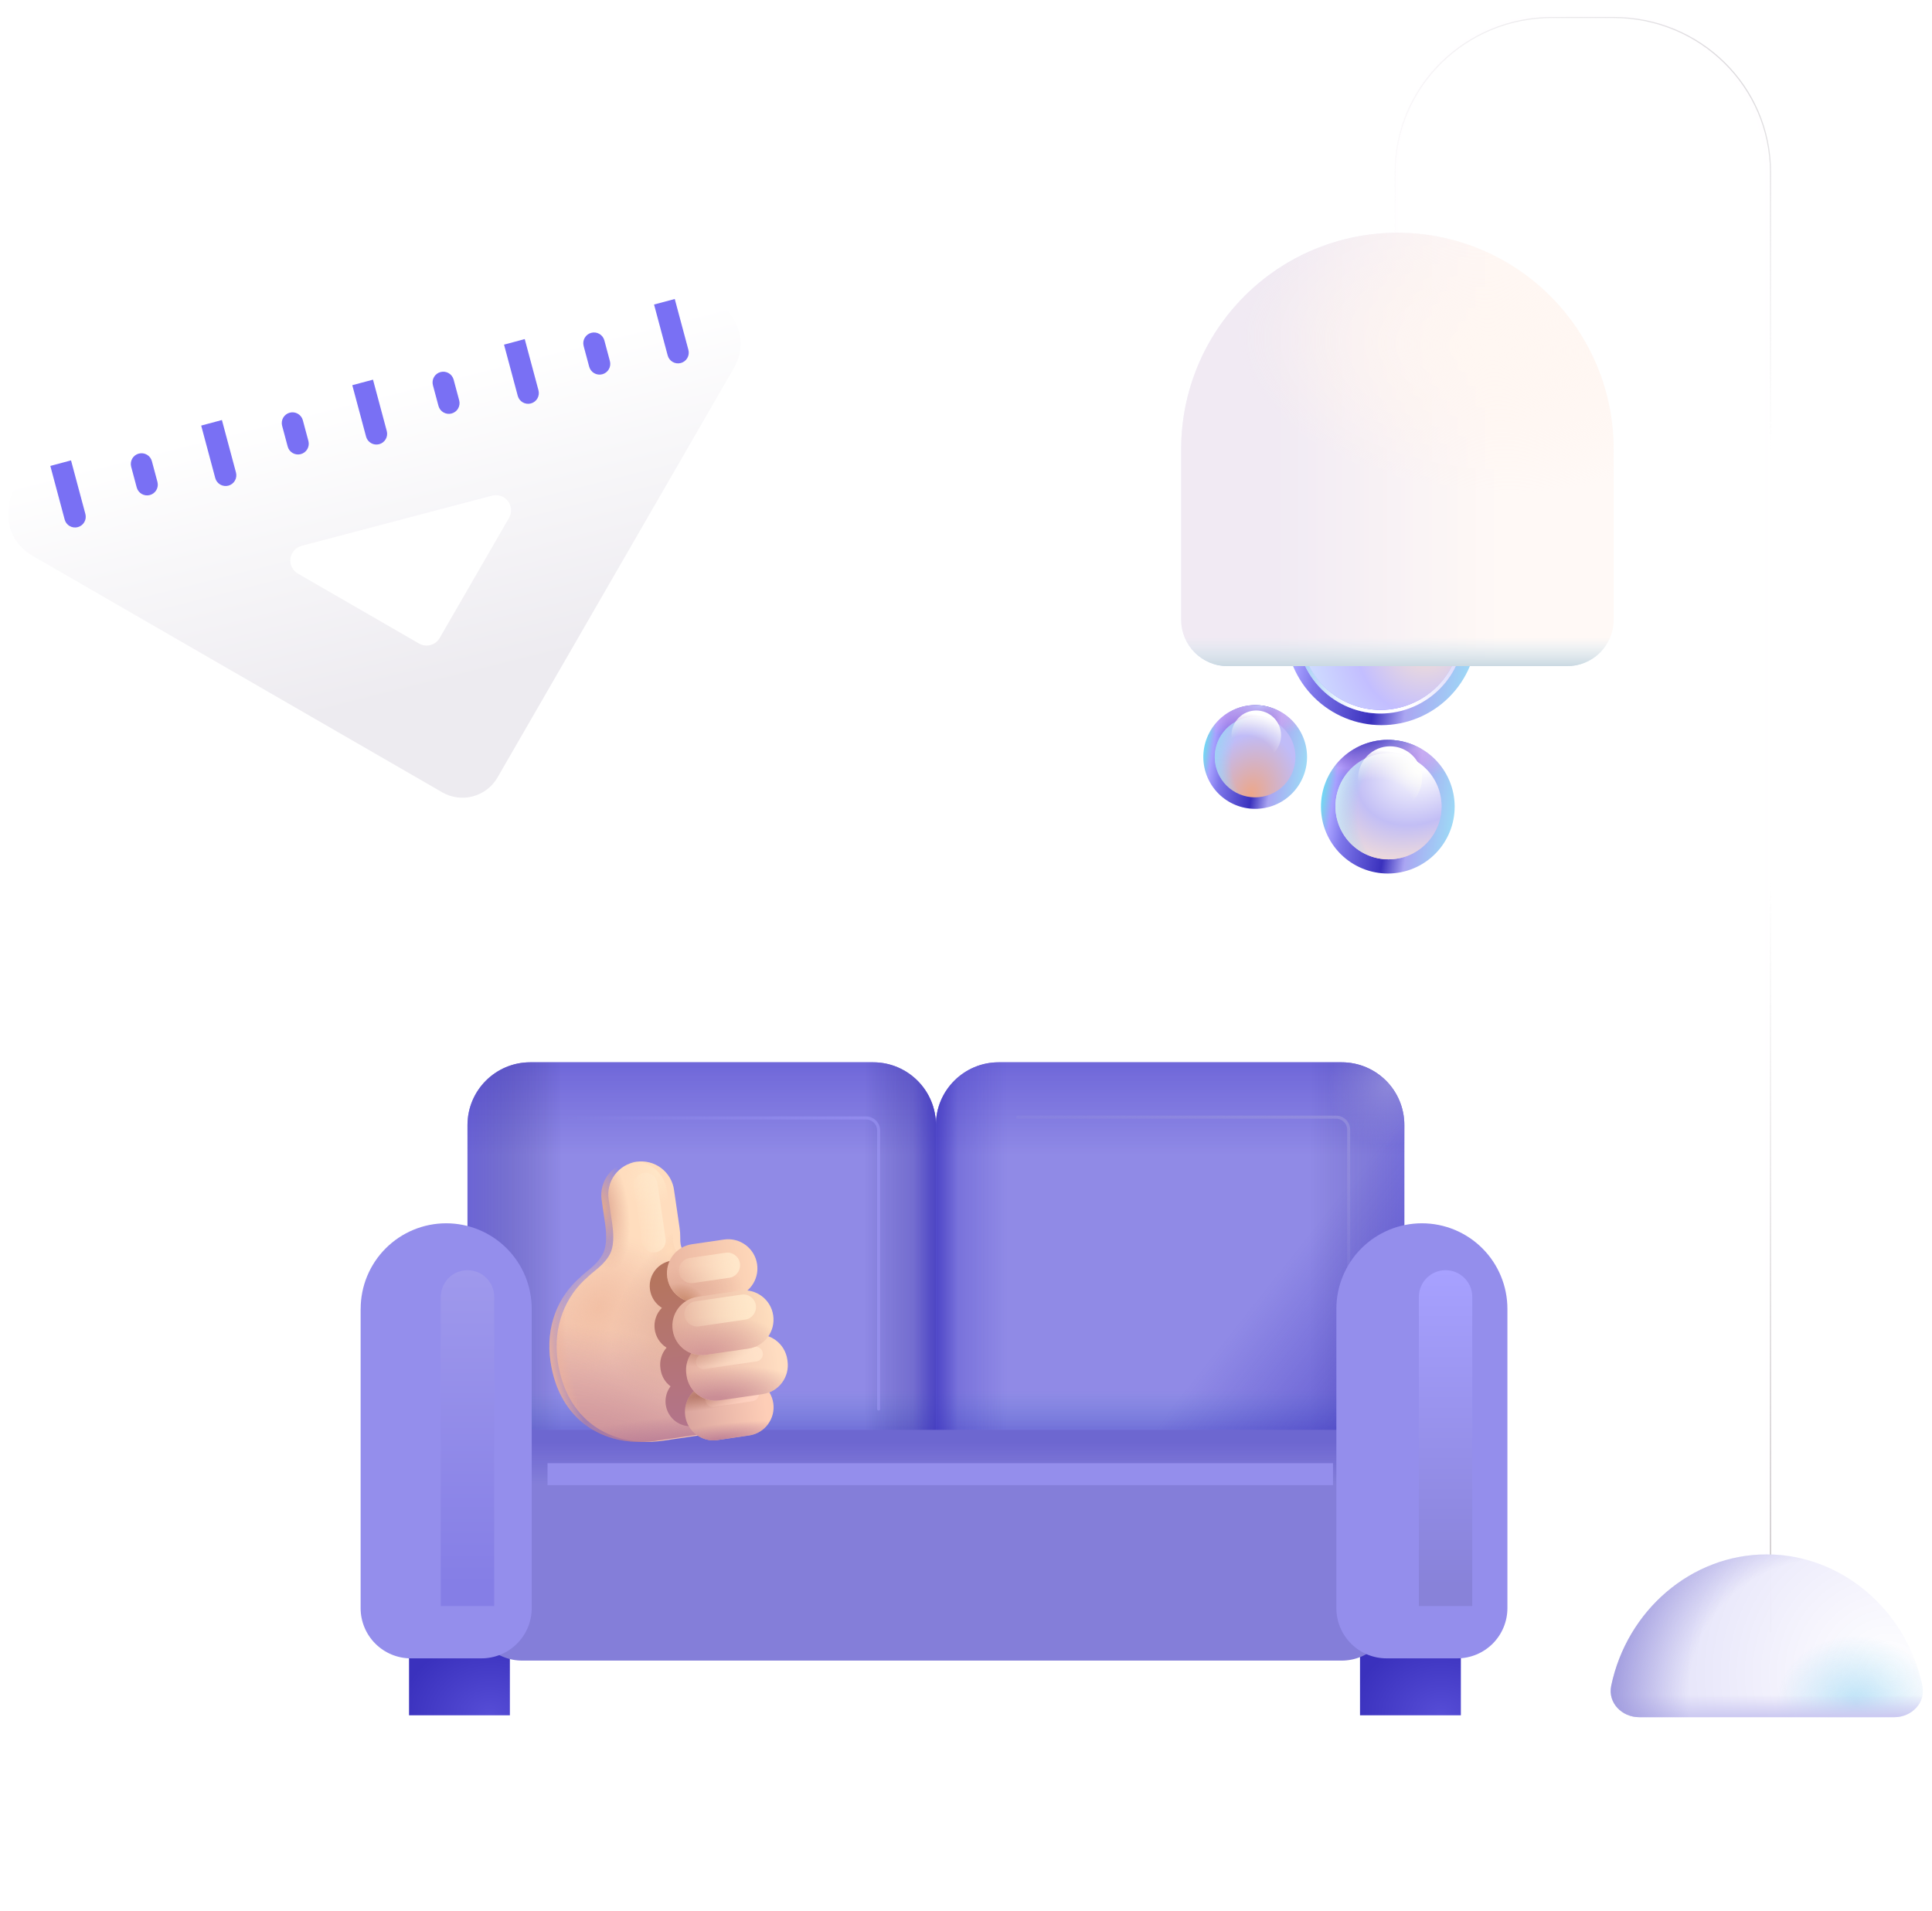 <svg width="458" height="453" viewBox="0 0 458 453" fill="none" xmlns="http://www.w3.org/2000/svg">
<path d="M338.097 169.285C340.749 167.883 343.098 165.969 345.005 163.653C346.913 161.337 348.342 158.666 349.211 155.794C350.079 152.921 350.369 149.906 350.064 146.921C349.759 143.936 348.865 141.041 347.434 138.404C346.003 135.767 344.063 133.44 341.726 131.558C339.39 129.675 336.703 128.275 333.821 127.438C330.94 126.601 327.921 126.344 324.94 126.682C321.958 127.019 319.074 127.945 316.452 129.405C311.233 132.312 307.371 137.161 305.704 142.898C304.038 148.636 304.702 154.799 307.551 160.05C310.401 165.301 315.207 169.216 320.926 170.945C326.645 172.674 332.815 172.078 338.097 169.285Z" fill="url(#paint0_linear_19_3399)"/>
<path d="M338.097 169.285C340.749 167.883 343.098 165.969 345.005 163.653C346.913 161.337 348.342 158.666 349.211 155.794C350.079 152.921 350.369 149.906 350.064 146.921C349.759 143.936 348.865 141.041 347.434 138.404C346.003 135.767 344.063 133.44 341.726 131.558C339.39 129.675 336.703 128.275 333.821 127.438C330.94 126.601 327.921 126.344 324.94 126.682C321.958 127.019 319.074 127.945 316.452 129.405C311.233 132.312 307.371 137.161 305.704 142.898C304.038 148.636 304.702 154.799 307.551 160.05C310.401 165.301 315.207 169.216 320.926 170.945C326.645 172.674 332.815 172.078 338.097 169.285Z" fill="url(#paint1_radial_19_3399)"/>
<g filter="url(#filter0_f_19_3399)">
<path d="M336.727 166.76C339.015 165.519 341.036 163.838 342.674 161.816C344.313 159.793 345.537 157.468 346.277 154.972C347.016 152.476 347.257 149.859 346.986 147.27C346.714 144.682 345.935 142.172 344.693 139.884C343.452 137.596 341.772 135.575 339.749 133.937C337.726 132.298 335.401 131.074 332.905 130.335C330.409 129.595 327.792 129.354 325.203 129.626C322.615 129.897 320.105 130.676 317.817 131.918C313.196 134.426 309.761 138.666 308.267 143.707C306.773 148.748 307.342 154.175 309.85 158.796C312.358 163.417 316.599 166.852 321.639 168.346C326.68 169.84 332.107 169.268 336.727 166.76Z" fill="url(#paint2_radial_19_3399)"/>
<path d="M336.727 166.76C339.015 165.519 341.036 163.838 342.674 161.816C344.313 159.793 345.537 157.468 346.277 154.972C347.016 152.476 347.257 149.859 346.986 147.27C346.714 144.682 345.935 142.172 344.693 139.884C343.452 137.596 341.772 135.575 339.749 133.937C337.726 132.298 335.401 131.074 332.905 130.335C330.409 129.595 327.792 129.354 325.203 129.626C322.615 129.897 320.105 130.676 317.817 131.918C313.196 134.426 309.761 138.666 308.267 143.707C306.773 148.748 307.342 154.175 309.85 158.796C312.358 163.417 316.599 166.852 321.639 168.346C326.68 169.84 332.107 169.268 336.727 166.76Z" fill="url(#paint3_radial_19_3399)"/>
<path d="M336.727 166.76C339.015 165.519 341.036 163.838 342.674 161.816C344.313 159.793 345.537 157.468 346.277 154.972C347.016 152.476 347.257 149.859 346.986 147.27C346.714 144.682 345.935 142.172 344.693 139.884C343.452 137.596 341.772 135.575 339.749 133.937C337.726 132.298 335.401 131.074 332.905 130.335C330.409 129.595 327.792 129.354 325.203 129.626C322.615 129.897 320.105 130.676 317.817 131.918C313.196 134.426 309.761 138.666 308.267 143.707C306.773 148.748 307.342 154.175 309.85 158.796C312.358 163.417 316.599 166.852 321.639 168.346C326.68 169.84 332.107 169.268 336.727 166.76Z" fill="url(#paint4_radial_19_3399)"/>
</g>
<g filter="url(#filter1_f_19_3399)">
<path d="M336.32 166.003C338.509 164.815 340.443 163.208 342.01 161.272C343.578 159.337 344.749 157.112 345.457 154.725C346.164 152.337 346.395 149.833 346.135 147.356C345.875 144.879 345.13 142.478 343.942 140.289C342.754 138.1 341.146 136.167 339.211 134.599C337.276 133.032 335.051 131.861 332.663 131.153C330.276 130.445 327.772 130.215 325.295 130.475C322.818 130.735 320.417 131.48 318.228 132.668C313.808 135.067 310.521 139.124 309.092 143.946C307.663 148.768 308.207 153.961 310.607 158.381C313.006 162.802 317.063 166.088 321.885 167.518C326.707 168.947 331.9 168.402 336.32 166.003Z" fill="url(#paint5_radial_19_3399)"/>
<path d="M336.32 166.003C338.509 164.815 340.443 163.208 342.01 161.272C343.578 159.337 344.749 157.112 345.457 154.725C346.164 152.337 346.395 149.833 346.135 147.356C345.875 144.879 345.13 142.478 343.942 140.289C342.754 138.1 341.146 136.167 339.211 134.599C337.276 133.032 335.051 131.861 332.663 131.153C330.276 130.445 327.772 130.215 325.295 130.475C322.818 130.735 320.417 131.48 318.228 132.668C313.808 135.067 310.521 139.124 309.092 143.946C307.663 148.768 308.207 153.961 310.607 158.381C313.006 162.802 317.063 166.088 321.885 167.518C326.707 168.947 331.9 168.402 336.32 166.003Z" fill="url(#paint6_radial_19_3399)"/>
</g>
<path d="M303.259 190.355C304.703 189.599 305.982 188.563 307.022 187.308C308.062 186.053 308.843 184.603 309.317 183.044C309.792 181.484 309.952 179.846 309.788 178.224C309.624 176.602 309.139 175.029 308.362 173.597C307.584 172.164 306.529 170.9 305.259 169.879C303.988 168.858 302.528 168.099 300.961 167.648C299.395 167.196 297.755 167.06 296.135 167.248C294.516 167.437 292.951 167.945 291.53 168.744C288.714 170.326 286.635 172.953 285.74 176.056C284.846 179.159 285.208 182.489 286.748 185.327C288.288 188.166 290.884 190.284 293.973 191.225C297.062 192.165 300.398 191.853 303.259 190.355Z" fill="url(#paint7_linear_19_3399)"/>
<path d="M303.259 190.355C304.703 189.599 305.982 188.563 307.022 187.308C308.062 186.053 308.843 184.603 309.317 183.044C309.792 181.484 309.952 179.846 309.788 178.224C309.624 176.602 309.139 175.029 308.362 173.597C307.584 172.164 306.529 170.9 305.259 169.879C303.988 168.858 302.528 168.099 300.961 167.648C299.395 167.196 297.755 167.06 296.135 167.248C294.516 167.437 292.951 167.945 291.53 168.744C288.714 170.326 286.635 172.953 285.74 176.056C284.846 179.159 285.208 182.489 286.748 185.327C288.288 188.166 290.884 190.284 293.973 191.225C297.062 192.165 300.398 191.853 303.259 190.355Z" fill="url(#paint8_radial_19_3399)"/>
<path d="M336.556 205.175C338.385 204.182 340.001 202.839 341.311 201.222C342.621 199.605 343.599 197.746 344.191 195.75C344.782 193.755 344.975 191.663 344.757 189.593C344.54 187.524 343.918 185.517 342.925 183.688C341.932 181.859 340.589 180.244 338.972 178.934C337.355 177.624 335.496 176.645 333.501 176.054C331.505 175.462 329.413 175.27 327.343 175.487C325.274 175.704 323.267 176.327 321.438 177.32C317.745 179.324 314.999 182.714 313.804 186.743C312.61 190.772 313.066 195.111 315.07 198.804C317.075 202.498 320.465 205.244 324.494 206.438C328.523 207.632 332.863 207.179 336.556 205.175Z" fill="url(#paint9_linear_19_3399)"/>
<path d="M336.556 205.175C338.385 204.182 340.001 202.839 341.311 201.222C342.621 199.605 343.599 197.746 344.191 195.75C344.782 193.755 344.975 191.663 344.757 189.593C344.54 187.524 343.918 185.517 342.925 183.688C341.932 181.859 340.589 180.244 338.972 178.934C337.355 177.624 335.496 176.645 333.501 176.054C331.505 175.462 329.413 175.27 327.343 175.487C325.274 175.704 323.267 176.327 321.438 177.32C317.745 179.324 314.999 182.714 313.804 186.743C312.61 190.772 313.066 195.111 315.07 198.804C317.075 202.498 320.465 205.244 324.494 206.438C328.523 207.632 332.863 207.179 336.556 205.175Z" fill="url(#paint10_radial_19_3399)"/>
<path d="M336.556 205.175C338.385 204.182 340.001 202.839 341.311 201.222C342.621 199.605 343.599 197.746 344.191 195.75C344.782 193.755 344.975 191.663 344.757 189.593C344.54 187.524 343.918 185.517 342.925 183.688C341.932 181.859 340.589 180.244 338.972 178.934C337.355 177.624 335.496 176.645 333.501 176.054C331.505 175.462 329.413 175.27 327.343 175.487C325.274 175.704 323.267 176.327 321.438 177.32C317.745 179.324 314.999 182.714 313.804 186.743C312.61 190.772 313.066 195.111 315.07 198.804C317.075 202.498 320.465 205.244 324.494 206.438C328.523 207.632 332.863 207.179 336.556 205.175Z" fill="url(#paint11_radial_19_3399)"/>
<path d="M333.224 149.219C335.753 147.846 337.633 145.526 338.451 142.767C339.268 140.008 338.957 137.038 337.584 134.509C336.212 131.98 333.891 130.1 331.132 129.283C328.374 128.465 325.403 128.777 322.875 130.149C320.346 131.522 318.466 133.843 317.648 136.601C316.831 139.36 317.142 142.33 318.515 144.859C319.887 147.388 322.208 149.268 324.967 150.085C327.725 150.903 330.696 150.591 333.224 149.219Z" fill="url(#paint12_radial_19_3399)"/>
<g filter="url(#filter2_f_19_3399)">
<path d="M334.994 202.293C336.47 201.52 337.778 200.461 338.841 199.177C339.904 197.894 340.702 196.412 341.187 194.817C341.673 193.223 341.836 191.548 341.668 189.89C341.5 188.232 341.005 186.623 340.21 185.159C339.415 183.694 338.336 182.402 337.037 181.357C335.738 180.313 334.245 179.537 332.643 179.075C331.042 178.613 329.365 178.475 327.709 178.667C326.054 178.859 324.453 179.378 323 180.195C320.121 181.813 317.994 184.499 317.079 187.672C316.163 190.845 316.533 194.251 318.109 197.153C319.684 200.056 322.338 202.222 325.498 203.184C328.657 204.146 332.068 203.826 334.994 202.293Z" fill="url(#paint13_radial_19_3399)"/>
<path d="M334.994 202.293C336.47 201.52 337.778 200.461 338.841 199.177C339.904 197.894 340.702 196.412 341.187 194.817C341.673 193.223 341.836 191.548 341.668 189.89C341.5 188.232 341.005 186.623 340.21 185.159C339.415 183.694 338.336 182.402 337.037 181.357C335.738 180.313 334.245 179.537 332.643 179.075C331.042 178.613 329.365 178.475 327.709 178.667C326.054 178.859 324.453 179.378 323 180.195C320.121 181.813 317.994 184.499 317.079 187.672C316.163 190.845 316.533 194.251 318.109 197.153C319.684 200.056 322.338 202.222 325.498 203.184C328.657 204.146 332.068 203.826 334.994 202.293Z" fill="url(#paint14_radial_19_3399)"/>
<path d="M334.994 202.293C336.47 201.52 337.778 200.461 338.841 199.177C339.904 197.894 340.702 196.412 341.187 194.817C341.673 193.223 341.836 191.548 341.668 189.89C341.5 188.232 341.005 186.623 340.21 185.159C339.415 183.694 338.336 182.402 337.037 181.357C335.738 180.313 334.245 179.537 332.643 179.075C331.042 178.613 329.365 178.475 327.709 178.667C326.054 178.859 324.453 179.378 323 180.195C320.121 181.813 317.994 184.499 317.079 187.672C316.163 190.845 316.533 194.251 318.109 197.153C319.684 200.056 322.338 202.222 325.498 203.184C328.657 204.146 332.068 203.826 334.994 202.293Z" fill="url(#paint15_radial_19_3399)"/>
</g>
<g filter="url(#filter3_f_19_3399)">
<path d="M301.957 187.953C303.082 187.366 304.08 186.561 304.892 185.585C305.703 184.609 306.312 183.481 306.683 182.266C307.054 181.052 307.18 179.776 307.053 178.513C306.926 177.25 306.548 176.025 305.943 174.909C305.337 173.793 304.515 172.809 303.526 172.014C302.536 171.219 301.397 170.629 300.177 170.279C298.957 169.928 297.679 169.824 296.418 169.973C295.158 170.121 293.939 170.519 292.833 171.143C290.649 172.377 289.037 174.419 288.344 176.831C287.651 179.242 287.934 181.829 289.131 184.033C290.327 186.238 292.342 187.885 294.742 188.618C297.141 189.351 299.732 189.112 301.957 187.953Z" fill="url(#paint16_radial_19_3399)"/>
<path d="M301.957 187.953C303.082 187.366 304.08 186.561 304.892 185.585C305.703 184.609 306.312 183.481 306.683 182.266C307.054 181.052 307.18 179.776 307.053 178.513C306.926 177.25 306.548 176.025 305.943 174.909C305.337 173.793 304.515 172.809 303.526 172.014C302.536 171.219 301.397 170.629 300.177 170.279C298.957 169.928 297.679 169.824 296.418 169.973C295.158 170.121 293.939 170.519 292.833 171.143C290.649 172.377 289.037 174.419 288.344 176.831C287.651 179.242 287.934 181.829 289.131 184.033C290.327 186.238 292.342 187.885 294.742 188.618C297.141 189.351 299.732 189.112 301.957 187.953Z" fill="url(#paint17_radial_19_3399)"/>
</g>
<path d="M300.615 179.483C301.986 178.739 303.004 177.482 303.447 175.987C303.891 174.492 303.722 172.882 302.978 171.512C302.234 170.142 300.977 169.123 299.482 168.68C297.987 168.237 296.377 168.406 295.007 169.149C293.636 169.893 292.618 171.151 292.175 172.646C291.731 174.14 291.9 175.75 292.644 177.121C293.388 178.491 294.645 179.51 296.14 179.953C297.635 180.396 299.245 180.227 300.615 179.483Z" fill="url(#paint18_radial_19_3399)"/>
<path d="M333.151 191.168C334.917 190.209 336.23 188.588 336.801 186.661C337.372 184.734 337.155 182.659 336.196 180.893C335.237 179.127 333.616 177.814 331.689 177.243C329.763 176.671 327.688 176.889 325.922 177.848C324.155 178.806 322.842 180.428 322.271 182.354C321.7 184.281 321.918 186.356 322.876 188.122C323.835 189.889 325.456 191.202 327.383 191.773C329.31 192.344 331.384 192.126 333.151 191.168Z" fill="url(#paint19_radial_19_3399)"/>
<path d="M322.404 386.703H346.309V406.655H322.404V386.703Z" fill="url(#paint20_radial_19_3399)"/>
<path d="M96.967 386.703H120.872V406.655H96.967V386.703Z" fill="url(#paint21_radial_19_3399)"/>
<path d="M110.822 266.725C110.822 258.511 117.489 251.844 125.703 251.844H206.989C215.203 251.844 221.87 258.511 221.87 266.725V346.892H110.822V266.725Z" fill="#908AE6"/>
<path d="M110.822 266.725C110.822 258.511 117.489 251.844 125.703 251.844H206.989C215.203 251.844 221.87 258.511 221.87 266.725V346.892H110.822V266.725Z" fill="url(#paint22_linear_19_3399)"/>
<path d="M110.822 266.725C110.822 258.511 117.489 251.844 125.703 251.844H206.989C215.203 251.844 221.87 258.511 221.87 266.725V346.892H110.822V266.725Z" fill="url(#paint23_linear_19_3399)" fill-opacity="0.6"/>
<path d="M110.822 266.725C110.822 258.511 117.489 251.844 125.703 251.844H206.989C215.203 251.844 221.87 258.511 221.87 266.725V346.892H110.822V266.725Z" fill="url(#paint24_linear_19_3399)"/>
<path d="M110.822 266.725C110.822 258.511 117.489 251.844 125.703 251.844H206.989C215.203 251.844 221.87 258.511 221.87 266.725V346.892H110.822V266.725Z" fill="url(#paint25_linear_19_3399)"/>
<path d="M110.822 266.725C110.822 258.511 117.489 251.844 125.703 251.844H206.989C215.203 251.844 221.87 258.511 221.87 266.725V346.892H110.822V266.725Z" fill="url(#paint26_linear_19_3399)" fill-opacity="0.7"/>
<path d="M332.917 266.725C332.917 258.511 326.25 251.844 318.036 251.844H236.75C228.536 251.844 221.869 258.511 221.869 266.725V346.892H332.917V266.725Z" fill="#908AE6"/>
<path d="M332.917 266.725C332.917 258.511 326.25 251.844 318.036 251.844H236.75C228.536 251.844 221.869 258.511 221.869 266.725V346.892H332.917V266.725Z" fill="url(#paint27_linear_19_3399)"/>
<path d="M332.917 266.725C332.917 258.511 326.25 251.844 318.036 251.844H236.75C228.536 251.844 221.869 258.511 221.869 266.725V346.892H332.917V266.725Z" fill="url(#paint28_linear_19_3399)" fill-opacity="0.5"/>
<path d="M332.917 266.725C332.917 258.511 326.25 251.844 318.036 251.844H236.75C228.536 251.844 221.869 258.511 221.869 266.725V346.892H332.917V266.725Z" fill="url(#paint29_linear_19_3399)"/>
<path d="M332.917 266.725C332.917 258.511 326.25 251.844 318.036 251.844H236.75C228.536 251.844 221.869 258.511 221.869 266.725V346.892H332.917V266.725Z" fill="url(#paint30_linear_19_3399)" fill-opacity="0.5"/>
<path d="M332.917 266.725C332.917 258.511 326.25 251.844 318.036 251.844H236.75C228.536 251.844 221.869 258.511 221.869 266.725V346.892H332.917V266.725Z" fill="url(#paint31_linear_19_3399)" fill-opacity="0.7"/>
<path d="M332.917 266.725C332.917 258.511 326.25 251.844 318.036 251.844H236.75C228.536 251.844 221.869 258.511 221.869 266.725V346.892H332.917V266.725Z" fill="url(#paint32_linear_19_3399)" fill-opacity="0.8"/>
<path d="M332.917 266.725C332.917 258.511 326.25 251.844 318.036 251.844H236.75C228.536 251.844 221.869 258.511 221.869 266.725V346.892H332.917V266.725Z" fill="url(#paint33_radial_19_3399)"/>
<g filter="url(#filter4_i_19_3399)">
<path d="M112.584 339.365H330.679V382.139C330.679 385.296 329.425 388.324 327.192 390.557C324.96 392.79 321.932 394.044 318.774 394.044H124.501C121.343 394.044 118.315 392.79 116.083 390.557C113.85 388.324 112.596 385.296 112.596 382.139V339.377L112.584 339.365Z" fill="#847ED9"/>
<path d="M112.584 339.365H330.679V382.139C330.679 385.296 329.425 388.324 327.192 390.557C324.96 392.79 321.932 394.044 318.774 394.044H124.501C121.343 394.044 118.315 392.79 116.083 390.557C113.85 388.324 112.596 385.296 112.596 382.139V339.377L112.584 339.365Z" fill="url(#paint34_linear_19_3399)"/>
</g>
<g filter="url(#filter5_ii_19_3399)">
<path d="M84.787 311.181C84.787 305.804 86.923 300.647 90.725 296.845C94.527 293.043 99.684 290.907 105.061 290.907C110.438 290.907 115.595 293.043 119.397 296.845C123.199 300.647 125.335 305.804 125.335 311.181V382.145C125.335 385.302 124.081 388.33 121.848 390.563C119.616 392.795 116.587 394.05 113.43 394.05H96.68C93.523 394.05 90.495 392.795 88.262 390.563C86.03 388.33 84.775 385.302 84.775 382.145V311.192L84.787 311.181Z" fill="#948EEC"/>
</g>
<g filter="url(#filter6_f_19_3399)">
<path d="M129.799 265.04H205.311C206.1 265.04 206.857 265.354 207.415 265.912C207.973 266.47 208.287 267.227 208.287 268.016V334.052" stroke="url(#paint35_linear_19_3399)" stroke-width="0.714" stroke-linecap="round"/>
</g>
<g filter="url(#filter7_f_19_3399)">
<path d="M241.215 264.855H316.739C317.528 264.855 318.285 265.169 318.843 265.727C319.401 266.285 319.715 267.042 319.715 267.832V333.879" stroke="url(#paint36_linear_19_3399)" stroke-width="0.714" stroke-linecap="round"/>
</g>
<g filter="url(#filter8_ii_19_3399)">
<path d="M316.084 311.181C316.084 305.804 318.22 300.647 322.022 296.845C325.824 293.043 330.981 290.907 336.358 290.907C341.735 290.907 346.891 293.043 350.694 296.845C354.496 300.647 356.632 305.804 356.632 311.181V382.145C356.632 385.302 355.377 388.33 353.145 390.563C350.912 392.795 347.884 394.05 344.727 394.05H327.989C324.831 394.05 321.803 392.795 319.571 390.563C317.338 388.33 316.084 385.302 316.084 382.145V311.181Z" fill="#948EEC"/>
</g>
<g filter="url(#filter9_f_19_3399)">
<path d="M129.799 346.887H316.001V352.101H129.799V346.887Z" fill="#948EEC"/>
</g>
<g filter="url(#filter10_f_19_3399)">
<path d="M104.5 307.461C104.5 305.783 105.167 304.174 106.353 302.987C107.54 301.8 109.149 301.134 110.828 301.134C112.506 301.134 114.115 301.8 115.302 302.987C116.488 304.174 117.155 305.783 117.155 307.461V380.747H104.488V307.473L104.5 307.461Z" fill="url(#paint37_linear_19_3399)"/>
</g>
<g filter="url(#filter11_f_19_3399)">
<path d="M336.357 307.461C336.357 305.783 337.024 304.174 338.211 302.987C339.397 301.8 341.007 301.134 342.685 301.134C344.363 301.134 345.972 301.8 347.159 302.987C348.346 304.174 349.012 305.783 349.012 307.461V380.747H336.357V307.461Z" fill="url(#paint38_linear_19_3399)"/>
</g>
<g filter="url(#filter12_ii_19_3399)">
<path d="M330.727 96.685V40.846C330.727 31.113 334.593 21.779 341.476 14.896C348.359 8.014 357.694 4.148 367.428 4.148H381.814C391.548 4.148 400.883 8.014 407.766 14.896C414.649 21.779 418.515 31.113 418.515 40.846V387.068" stroke="#FFFEFF" stroke-width="0.793"/>
</g>
<path d="M330.732 96.683V40.843C330.732 31.11 334.599 21.776 341.482 14.894C348.365 8.012 357.7 4.146 367.433 4.146H381.82C391.554 4.146 400.889 8.012 407.772 14.894C414.654 21.776 418.521 31.11 418.521 40.843V387.066" stroke="url(#paint39_radial_19_3399)" stroke-width="0.793"/>
<g filter="url(#filter13_f_19_3399)">
<path d="M330.727 96.685V40.846C330.727 20.574 347.374 4.148 367.927 4.148H382.519C403.072 4.148 419.719 20.574 419.719 40.846V387.068" stroke="url(#paint40_radial_19_3399)" stroke-width="0.264"/>
<path d="M330.727 96.685V40.846C330.727 20.574 347.374 4.148 367.927 4.148H382.519C403.072 4.148 419.719 20.574 419.719 40.846V387.068" stroke="url(#paint41_linear_19_3399)" stroke-width="0.264"/>
</g>
<g filter="url(#filter14_i_19_3399)">
<path d="M330.836 55.17C317.24 55.17 304.201 60.571 294.587 70.183C284.973 79.796 279.572 92.835 279.572 106.43V146.915C279.572 153.006 284.505 157.924 290.583 157.924H371.09C374.01 157.924 376.81 156.764 378.875 154.699C380.94 152.635 382.1 149.834 382.1 146.915V106.43C382.1 92.835 376.699 79.796 367.085 70.183C357.471 60.571 344.432 55.17 330.836 55.17Z" fill="url(#paint42_linear_19_3399)"/>
<path d="M330.836 55.17C317.24 55.17 304.201 60.571 294.587 70.183C284.973 79.796 279.572 92.835 279.572 106.43V146.915C279.572 153.006 284.505 157.924 290.583 157.924H371.09C374.01 157.924 376.81 156.764 378.875 154.699C380.94 152.635 382.1 149.834 382.1 146.915V106.43C382.1 92.835 376.699 79.796 367.085 70.183C357.471 60.571 344.432 55.17 330.836 55.17Z" fill="url(#paint43_linear_19_3399)"/>
<path d="M330.836 55.17C317.24 55.17 304.201 60.571 294.587 70.183C284.973 79.796 279.572 92.835 279.572 106.43V146.915C279.572 153.006 284.505 157.924 290.583 157.924H371.09C374.01 157.924 376.81 156.764 378.875 154.699C380.94 152.635 382.1 149.834 382.1 146.915V106.43C382.1 92.835 376.699 79.796 367.085 70.183C357.471 60.571 344.432 55.17 330.836 55.17Z" fill="url(#paint44_radial_19_3399)"/>
</g>
<path d="M381.953 399.648C381.101 403.684 384.478 407.105 388.603 407.105H449.071C453.182 407.105 456.558 403.684 455.722 399.648C451.978 381.842 436.681 368.513 418.8 368.513C400.934 368.513 385.667 381.842 381.953 399.648Z" fill="url(#paint45_radial_19_3399)"/>
<path d="M381.953 399.648C381.101 403.684 384.478 407.105 388.603 407.105H449.071C453.182 407.105 456.558 403.684 455.722 399.648C451.978 381.842 436.681 368.513 418.8 368.513C400.934 368.513 385.667 381.842 381.953 399.648Z" fill="url(#paint46_radial_19_3399)"/>
<path d="M381.953 399.648C381.101 403.684 384.478 407.105 388.603 407.105H449.071C453.182 407.105 456.558 403.684 455.722 399.648C451.978 381.842 436.681 368.513 418.8 368.513C400.934 368.513 385.667 381.842 381.953 399.648Z" fill="url(#paint47_linear_19_3399)"/>
<path d="M381.953 399.648C381.101 403.684 384.478 407.105 388.603 407.105H449.071C453.182 407.105 456.558 403.684 455.722 399.648C451.978 381.842 436.681 368.513 418.8 368.513C400.934 368.513 385.667 381.842 381.953 399.648Z" fill="url(#paint48_radial_19_3399)"/>
<g filter="url(#filter15_iii_19_3399)">
<path fill-rule="evenodd" clip-rule="evenodd" d="M10.43 110.863C0.531 113.512 -1.228 126.817 7.649 131.942L104.835 188.052C107.037 189.323 109.654 189.668 112.11 189.01C114.566 188.352 116.661 186.745 117.932 184.543L173.982 87.46C179.105 78.588 170.944 67.948 161.043 70.59L10.43 110.863ZM99.323 152.775L70.623 136.205C70.007 135.848 69.51 135.317 69.196 134.678C68.882 134.039 68.765 133.322 68.86 132.616C68.954 131.91 69.256 131.249 69.726 130.715C70.197 130.181 70.816 129.799 71.504 129.617L116.638 117.723C117.324 117.542 118.049 117.569 118.72 117.799C119.392 118.03 119.98 118.454 120.411 119.018C120.842 119.582 121.096 120.262 121.141 120.97C121.186 121.679 121.021 122.385 120.666 122.999L104.232 151.463C103.756 152.289 102.97 152.891 102.049 153.138C101.128 153.385 100.149 153.252 99.323 152.775Z" fill="url(#paint49_linear_19_3399)"/>
</g>
<path d="M16.836 109.146L20.242 121.857C20.417 122.508 20.325 123.202 19.988 123.786C19.651 124.37 19.096 124.796 18.445 124.971C17.793 125.145 17.099 125.054 16.515 124.717C15.931 124.38 15.505 123.824 15.331 123.173L11.931 110.461L16.843 109.145L16.836 109.146ZM47.695 100.895L51.029 113.338C51.203 113.989 51.629 114.544 52.213 114.882C52.797 115.219 53.491 115.31 54.142 115.136C54.794 114.961 55.349 114.535 55.686 113.951C56.023 113.367 56.114 112.673 55.94 112.022L52.606 99.579L47.695 100.895ZM83.514 91.319L86.787 103.532C86.966 104.177 87.392 104.726 87.974 105.058C88.555 105.391 89.244 105.48 89.891 105.307C90.538 105.135 91.091 104.713 91.429 104.135C91.767 103.557 91.863 102.869 91.696 102.22L88.423 90.007L83.514 91.319ZM119.485 81.701L122.739 93.849C122.914 94.501 123.34 95.056 123.924 95.393C124.508 95.73 125.202 95.821 125.853 95.647C126.505 95.472 127.06 95.046 127.397 94.462C127.734 93.878 127.825 93.184 127.651 92.533L124.394 80.39L119.482 81.706L119.485 81.701ZM155.049 72.193L158.28 84.266C158.367 84.589 158.516 84.891 158.719 85.156C158.922 85.421 159.176 85.643 159.465 85.81C159.754 85.977 160.073 86.085 160.404 86.129C160.735 86.173 161.072 86.15 161.394 86.064C161.717 85.978 162.019 85.829 162.284 85.625C162.549 85.422 162.771 85.169 162.938 84.88C163.105 84.59 163.213 84.271 163.257 83.94C163.3 83.609 163.278 83.273 163.192 82.95L159.958 70.881L155.046 72.197L155.049 72.193ZM138.359 82.02C138.185 81.369 138.276 80.675 138.613 80.091C138.95 79.507 139.506 79.081 140.157 78.907C140.808 78.732 141.502 78.823 142.086 79.161C142.67 79.498 143.096 80.053 143.271 80.704L144.583 85.614C144.669 85.936 144.691 86.272 144.647 86.603C144.604 86.934 144.496 87.254 144.329 87.543C144.162 87.832 143.939 88.085 143.675 88.288C143.41 88.492 143.107 88.641 142.785 88.727C142.462 88.814 142.126 88.836 141.795 88.792C141.464 88.749 141.145 88.64 140.856 88.473C140.567 88.306 140.313 88.084 140.11 87.819C139.907 87.554 139.758 87.252 139.671 86.93L138.355 82.018L138.359 82.02ZM102.627 91.321C102.453 90.67 102.544 89.976 102.881 89.392C103.218 88.808 103.773 88.382 104.425 88.207C105.076 88.033 105.77 88.124 106.354 88.461C106.938 88.799 107.364 89.354 107.539 90.005L108.855 94.916C109.029 95.568 108.938 96.262 108.601 96.846C108.263 97.43 107.708 97.856 107.057 98.03C106.406 98.205 105.712 98.113 105.128 97.776C104.544 97.439 104.118 96.884 103.943 96.233L102.627 91.321ZM66.882 100.952C66.795 100.629 66.773 100.293 66.817 99.962C66.86 99.631 66.969 99.312 67.135 99.022C67.302 98.733 67.525 98.48 67.79 98.277C68.054 98.073 68.357 97.924 68.679 97.838C69.002 97.752 69.338 97.73 69.669 97.773C70 97.817 70.319 97.925 70.608 98.092C70.898 98.259 71.151 98.481 71.354 98.746C71.558 99.011 71.707 99.313 71.793 99.636L73.109 104.547C73.195 104.87 73.218 105.206 73.174 105.537C73.13 105.868 73.022 106.187 72.855 106.476C72.688 106.765 72.466 107.019 72.201 107.222C71.936 107.425 71.634 107.574 71.311 107.661C70.989 107.747 70.652 107.769 70.321 107.726C69.99 107.682 69.671 107.574 69.382 107.407C69.093 107.24 68.84 107.018 68.636 106.753C68.433 106.488 68.284 106.186 68.198 105.863L66.882 100.952ZM31.095 110.653C30.921 110.002 31.012 109.308 31.349 108.724C31.686 108.14 32.242 107.714 32.893 107.539C33.544 107.365 34.238 107.456 34.822 107.793C35.406 108.13 35.832 108.686 36.007 109.337L37.323 114.248C37.497 114.9 37.406 115.594 37.069 116.178C36.732 116.762 36.176 117.188 35.525 117.362C34.874 117.537 34.18 117.445 33.596 117.108C33.012 116.771 32.586 116.216 32.411 115.564L31.095 110.653Z" fill="#7970F4"/>
<g clip-path="url(#clip0_19_3399)">
<g filter="url(#filter16_i_19_3399)">
<path d="M142.588 284.443C142.419 283.417 142.457 282.368 142.699 281.356C142.94 280.345 143.381 279.392 143.995 278.552C144.609 277.713 145.384 277.004 146.275 276.468C147.165 275.931 148.154 275.578 149.183 275.427C150.212 275.277 151.261 275.333 152.268 275.592C153.275 275.851 154.22 276.309 155.048 276.937C155.877 277.566 156.572 278.353 157.093 279.253C157.614 280.153 157.95 281.148 158.083 282.179L159.385 291.094C159.496 291.855 159.555 292.621 159.548 293.397C159.546 293.679 159.542 293.963 159.557 294.243C159.599 295.127 159.869 296.252 160.575 296.931L159.356 298.504C163.236 299.825 166.675 302.193 169.294 305.346C171.913 308.499 173.609 312.314 174.195 316.37C174.534 318.691 174.503 320.982 174.148 323.177L174.042 338.85L154.954 341.639L154.953 341.632C143.129 343.1 132.549 336.797 130.498 322.756C129.292 314.503 132.272 307.282 137.704 302.662L137.686 302.653C138.052 302.31 138.49 301.953 138.961 301.569L138.963 301.566C140.511 300.303 142.403 298.756 143.197 296.566C143.889 294.665 143.655 291.78 143.461 290.456L143.466 290.455L142.588 284.443Z" fill="url(#paint50_linear_19_3399)"/>
</g>
<path d="M142.588 284.446C142.419 283.42 142.457 282.371 142.699 281.36C142.94 280.348 143.381 279.395 143.995 278.556C144.609 277.716 145.384 277.008 146.275 276.471C147.165 275.935 148.154 275.581 149.183 275.431C150.212 275.28 151.261 275.336 152.268 275.596C153.275 275.855 154.22 276.312 155.048 276.941C155.877 277.569 156.572 278.356 157.093 279.256C157.614 280.156 157.95 281.151 158.083 282.182L159.385 291.097C159.496 291.858 159.555 292.624 159.548 293.4C159.546 293.682 159.542 293.967 159.557 294.246C159.599 295.13 159.869 296.255 160.575 296.934L159.356 298.508C163.236 299.829 166.675 302.196 169.294 305.349C171.913 308.502 173.609 312.318 174.195 316.374C174.534 318.694 174.503 320.985 174.148 323.181L174.042 338.854L154.954 341.643L154.953 341.636C143.129 343.104 132.549 336.8 130.498 322.759C129.292 314.506 132.272 307.285 137.704 302.665L137.686 302.656C138.052 302.314 138.49 301.956 138.961 301.572L138.963 301.569C140.511 300.306 142.403 298.759 143.197 296.569C143.889 294.668 143.655 291.784 143.461 290.46L143.466 290.459L142.588 284.446Z" fill="url(#paint51_radial_19_3399)"/>
<path d="M142.588 284.446C142.419 283.42 142.457 282.371 142.699 281.36C142.94 280.348 143.381 279.395 143.995 278.556C144.609 277.716 145.384 277.008 146.275 276.471C147.165 275.935 148.154 275.581 149.183 275.431C150.212 275.28 151.261 275.336 152.268 275.596C153.275 275.855 154.22 276.312 155.048 276.941C155.877 277.569 156.572 278.356 157.093 279.256C157.614 280.156 157.95 281.151 158.083 282.182L159.385 291.097C159.496 291.858 159.555 292.624 159.548 293.4C159.546 293.682 159.542 293.967 159.557 294.246C159.599 295.13 159.869 296.255 160.575 296.934L159.356 298.508C163.236 299.829 166.675 302.196 169.294 305.349C171.913 308.502 173.609 312.318 174.195 316.374C174.534 318.694 174.503 320.985 174.148 323.181L174.042 338.854L154.954 341.643L154.953 341.636C143.129 343.104 132.549 336.8 130.498 322.759C129.292 314.506 132.272 307.285 137.704 302.665L137.686 302.656C138.052 302.314 138.49 301.956 138.961 301.572L138.963 301.569C140.511 300.306 142.403 298.759 143.197 296.569C143.889 294.668 143.655 291.784 143.461 290.46L143.466 290.459L142.588 284.446Z" fill="url(#paint52_radial_19_3399)"/>
<path d="M142.588 284.446C142.419 283.42 142.457 282.371 142.699 281.36C142.94 280.348 143.381 279.395 143.995 278.556C144.609 277.716 145.384 277.008 146.275 276.471C147.165 275.935 148.154 275.581 149.183 275.431C150.212 275.28 151.261 275.336 152.268 275.596C153.275 275.855 154.22 276.312 155.048 276.941C155.877 277.569 156.572 278.356 157.093 279.256C157.614 280.156 157.95 281.151 158.083 282.182L159.385 291.097C159.496 291.858 159.555 292.624 159.548 293.4C159.546 293.682 159.542 293.967 159.557 294.246C159.599 295.13 159.869 296.255 160.575 296.934L159.356 298.508C163.236 299.829 166.675 302.196 169.294 305.349C171.913 308.502 173.609 312.318 174.195 316.374C174.534 318.694 174.503 320.985 174.148 323.181L174.042 338.854L154.954 341.643L154.953 341.636C143.129 343.104 132.549 336.8 130.498 322.759C129.292 314.506 132.272 307.285 137.704 302.665L137.686 302.656C138.052 302.314 138.49 301.956 138.961 301.572L138.963 301.569C140.511 300.306 142.403 298.759 143.197 296.569C143.889 294.668 143.655 291.784 143.461 290.46L143.466 290.459L142.588 284.446Z" fill="url(#paint53_radial_19_3399)"/>
<path d="M142.588 284.446C142.419 283.42 142.457 282.371 142.699 281.36C142.94 280.348 143.381 279.395 143.995 278.556C144.609 277.716 145.384 277.008 146.275 276.471C147.165 275.935 148.154 275.581 149.183 275.431C150.212 275.28 151.261 275.336 152.268 275.596C153.275 275.855 154.22 276.312 155.048 276.941C155.877 277.569 156.572 278.356 157.093 279.256C157.614 280.156 157.95 281.151 158.083 282.182L159.385 291.097C159.496 291.858 159.555 292.624 159.548 293.4C159.546 293.682 159.542 293.967 159.557 294.246C159.599 295.13 159.869 296.255 160.575 296.934L159.356 298.508C163.236 299.829 166.675 302.196 169.294 305.349C171.913 308.502 173.609 312.318 174.195 316.374C174.534 318.694 174.503 320.985 174.148 323.181L174.042 338.854L154.954 341.643L154.953 341.636C143.129 343.104 132.549 336.8 130.498 322.759C129.292 314.506 132.272 307.285 137.704 302.665L137.686 302.656C138.052 302.314 138.49 301.956 138.961 301.572L138.963 301.569C140.511 300.306 142.403 298.759 143.197 296.569C143.889 294.668 143.655 291.784 143.461 290.46L143.466 290.459L142.588 284.446Z" fill="url(#paint54_radial_19_3399)"/>
<path d="M142.588 284.446C142.419 283.42 142.457 282.371 142.699 281.36C142.94 280.348 143.381 279.395 143.995 278.556C144.609 277.716 145.384 277.008 146.275 276.471C147.165 275.935 148.154 275.581 149.183 275.431C150.212 275.28 151.261 275.336 152.268 275.596C153.275 275.855 154.22 276.312 155.048 276.941C155.877 277.569 156.572 278.356 157.093 279.256C157.614 280.156 157.95 281.151 158.083 282.182L159.385 291.097C159.496 291.858 159.555 292.624 159.548 293.4C159.546 293.682 159.542 293.967 159.557 294.246C159.599 295.13 159.869 296.255 160.575 296.934L159.356 298.508C163.236 299.829 166.675 302.196 169.294 305.349C171.913 308.502 173.609 312.318 174.195 316.374C174.534 318.694 174.503 320.985 174.148 323.181L174.042 338.854L154.954 341.643L154.953 341.636C143.129 343.104 132.549 336.8 130.498 322.759C129.292 314.506 132.272 307.285 137.704 302.665L137.686 302.656C138.052 302.314 138.49 301.956 138.961 301.572L138.963 301.569C140.511 300.306 142.403 298.759 143.197 296.569C143.889 294.668 143.655 291.784 143.461 290.46L143.466 290.459L142.588 284.446Z" fill="url(#paint55_radial_19_3399)"/>
<path d="M142.588 284.446C142.419 283.42 142.457 282.371 142.699 281.36C142.94 280.348 143.381 279.395 143.995 278.556C144.609 277.716 145.384 277.008 146.275 276.471C147.165 275.935 148.154 275.581 149.183 275.431C150.212 275.28 151.261 275.336 152.268 275.596C153.275 275.855 154.22 276.312 155.048 276.941C155.877 277.569 156.572 278.356 157.093 279.256C157.614 280.156 157.95 281.151 158.083 282.182L159.385 291.097C159.496 291.858 159.555 292.624 159.548 293.4C159.546 293.682 159.542 293.967 159.557 294.246C159.599 295.13 159.869 296.255 160.575 296.934L159.356 298.508C163.236 299.829 166.675 302.196 169.294 305.349C171.913 308.502 173.609 312.318 174.195 316.374C174.534 318.694 174.503 320.985 174.148 323.181L174.042 338.854L154.954 341.643L154.953 341.636C143.129 343.104 132.549 336.8 130.498 322.759C129.292 314.506 132.272 307.285 137.704 302.665L137.686 302.656C138.052 302.314 138.49 301.956 138.961 301.572L138.963 301.569C140.511 300.306 142.403 298.759 143.197 296.569C143.889 294.668 143.655 291.784 143.461 290.46L143.466 290.459L142.588 284.446Z" fill="url(#paint56_radial_19_3399)"/>
<path d="M142.588 284.446C142.419 283.42 142.457 282.371 142.699 281.36C142.94 280.348 143.381 279.395 143.995 278.556C144.609 277.716 145.384 277.008 146.275 276.471C147.165 275.935 148.154 275.581 149.183 275.431C150.212 275.28 151.261 275.336 152.268 275.596C153.275 275.855 154.22 276.312 155.048 276.941C155.877 277.569 156.572 278.356 157.093 279.256C157.614 280.156 157.95 281.151 158.083 282.182L159.385 291.097C159.496 291.858 159.555 292.624 159.548 293.4C159.546 293.682 159.542 293.967 159.557 294.246C159.599 295.13 159.869 296.255 160.575 296.934L159.356 298.508C163.236 299.829 166.675 302.196 169.294 305.349C171.913 308.502 173.609 312.318 174.195 316.374C174.534 318.694 174.503 320.985 174.148 323.181L174.042 338.854L154.954 341.643L154.953 341.636C143.129 343.104 132.549 336.8 130.498 322.759C129.292 314.506 132.272 307.285 137.704 302.665L137.686 302.656C138.052 302.314 138.49 301.956 138.961 301.572L138.963 301.569C140.511 300.306 142.403 298.759 143.197 296.569C143.889 294.668 143.655 291.784 143.461 290.46L143.466 290.459L142.588 284.446Z" fill="url(#paint57_linear_19_3399)"/>
<g filter="url(#filter17_f_19_3399)">
<path d="M172.768 303.03C172.535 301.436 171.677 300 170.385 299.038C169.093 298.076 167.472 297.666 165.878 297.899L159.22 298.872C157.986 299.052 156.838 299.609 155.931 300.464C155.024 301.32 154.402 302.435 154.15 303.656C153.898 304.877 154.028 306.147 154.522 307.292C155.017 308.437 155.851 309.402 156.913 310.056C156.27 310.705 155.782 311.491 155.484 312.354C155.187 313.218 155.087 314.138 155.193 315.045C155.299 315.952 155.608 316.824 156.097 317.596C156.585 318.367 157.241 319.019 158.016 319.503C157.432 320.164 156.999 320.944 156.748 321.79C156.497 322.635 156.433 323.525 156.561 324.398L156.604 324.695C156.845 326.344 157.725 327.739 158.958 328.668C158.253 329.604 157.842 330.728 157.778 331.898C157.713 333.068 157.997 334.231 158.595 335.239C159.192 336.247 160.076 337.055 161.133 337.56C162.191 338.065 163.375 338.244 164.534 338.075L171.14 337.109C172.168 336.959 173.138 336.541 173.953 335.897C174.768 335.252 175.399 334.404 175.782 333.439C176.165 332.473 176.286 331.423 176.135 330.396C175.983 329.368 175.563 328.398 174.917 327.585C175.884 326.95 176.649 326.052 177.123 324.996C177.598 323.941 177.761 322.773 177.593 321.628L177.55 321.331C177.278 319.47 176.187 317.933 174.702 317.024C175.364 316.255 175.823 315.334 176.039 314.343C176.254 313.352 176.219 312.323 175.937 311.349C175.654 310.375 175.133 309.487 174.421 308.765C173.708 308.043 172.827 307.511 171.857 307.216C172.63 306.02 172.99 304.55 172.768 303.03Z" fill="url(#paint58_linear_19_3399)"/>
</g>
<g filter="url(#filter18_i_19_3399)">
<path d="M171.911 307.578C175.698 307.025 178.319 303.507 177.765 299.721C177.212 295.934 173.694 293.313 169.908 293.867L162.315 294.976C158.528 295.529 155.908 299.047 156.461 302.834C157.014 306.62 160.532 309.241 164.318 308.688L171.911 307.578Z" fill="url(#paint59_linear_19_3399)"/>
<path d="M171.911 307.578C175.698 307.025 178.319 303.507 177.765 299.721C177.212 295.934 173.694 293.313 169.908 293.867L162.315 294.976C158.528 295.529 155.908 299.047 156.461 302.834C157.014 306.62 160.532 309.241 164.318 308.688L171.911 307.578Z" fill="url(#paint60_radial_19_3399)"/>
<path d="M171.911 307.578C175.698 307.025 178.319 303.507 177.765 299.721C177.212 295.934 173.694 293.313 169.908 293.867L162.315 294.976C158.528 295.529 155.908 299.047 156.461 302.834C157.014 306.62 160.532 309.241 164.318 308.688L171.911 307.578Z" fill="url(#paint61_radial_19_3399)"/>
</g>
<g filter="url(#filter19_f_19_3399)">
<path d="M172.016 296.999L163.487 298.245C161.85 298.484 160.717 300.005 160.956 301.642C161.196 303.279 162.716 304.412 164.353 304.173L172.882 302.927C174.519 302.687 175.652 301.167 175.412 299.53C175.173 297.893 173.652 296.76 172.016 296.999Z" fill="url(#paint62_linear_19_3399)"/>
</g>
<g filter="url(#filter20_i_19_3399)">
<path d="M175.905 338.59C179.59 338.051 182.14 334.628 181.602 330.943C181.063 327.258 177.64 324.707 173.955 325.246L166.423 326.346C162.738 326.885 160.188 330.309 160.726 333.993C161.264 337.678 164.688 340.229 168.373 339.69L175.905 338.59Z" fill="url(#paint63_linear_19_3399)"/>
<path d="M175.905 338.59C179.59 338.051 182.14 334.628 181.602 330.943C181.063 327.258 177.64 324.707 173.955 325.246L166.423 326.346C162.738 326.885 160.188 330.309 160.726 333.993C161.264 337.678 164.688 340.229 168.373 339.69L175.905 338.59Z" fill="url(#paint64_radial_19_3399)"/>
<path d="M175.905 338.59C179.59 338.051 182.14 334.628 181.602 330.943C181.063 327.258 177.64 324.707 173.955 325.246L166.423 326.346C162.738 326.885 160.188 330.309 160.726 333.993C161.264 337.678 164.688 340.229 168.373 339.69L175.905 338.59Z" fill="url(#paint65_radial_19_3399)"/>
</g>
<g filter="url(#filter21_f_19_3399)">
<path d="M177.903 328.71L168.729 330.05C167.769 330.19 167.104 331.083 167.244 332.043C167.385 333.003 168.277 333.668 169.237 333.528L178.411 332.187C179.371 332.047 180.036 331.155 179.896 330.194C179.755 329.234 178.863 328.569 177.903 328.71Z" fill="url(#paint66_linear_19_3399)"/>
</g>
<g filter="url(#filter22_i_19_3399)">
<path d="M183.26 320.935L183.211 320.596C182.657 316.81 179.14 314.189 175.353 314.742L165.131 316.236C161.345 316.789 158.724 320.307 159.277 324.093L159.326 324.432C159.88 328.219 163.398 330.84 167.184 330.286L177.406 328.793C181.193 328.24 183.814 324.722 183.26 320.935Z" fill="url(#paint67_linear_19_3399)"/>
<path d="M183.26 320.935L183.211 320.596C182.657 316.81 179.14 314.189 175.353 314.742L165.131 316.236C161.345 316.789 158.724 320.307 159.277 324.093L159.326 324.432C159.88 328.219 163.398 330.84 167.184 330.286L177.406 328.793C181.193 328.24 183.814 324.722 183.26 320.935Z" fill="url(#paint68_radial_19_3399)"/>
<path d="M183.26 320.935L183.211 320.596C182.657 316.81 179.14 314.189 175.353 314.742L165.131 316.236C161.345 316.789 158.724 320.307 159.277 324.093L159.326 324.432C159.88 328.219 163.398 330.84 167.184 330.286L177.406 328.793C181.193 328.24 183.814 324.722 183.26 320.935Z" fill="url(#paint69_radial_19_3399)"/>
</g>
<g filter="url(#filter23_f_19_3399)">
<path d="M178.843 319.273L166.477 321.08C165.517 321.221 164.852 322.113 164.992 323.073C165.133 324.033 166.025 324.698 166.985 324.558L179.351 322.751C180.312 322.611 180.976 321.718 180.836 320.758C180.696 319.798 179.803 319.133 178.843 319.273Z" fill="url(#paint70_linear_19_3399)"/>
</g>
<g filter="url(#filter24_i_19_3399)">
<path d="M181.582 310.149L181.578 310.118C181.025 306.332 177.507 303.711 173.72 304.264L163.604 305.743C159.818 306.296 157.197 309.814 157.75 313.6L157.755 313.631C158.308 317.417 161.826 320.038 165.612 319.485L175.728 318.007C179.515 317.453 182.136 313.935 181.582 310.149Z" fill="url(#paint71_linear_19_3399)"/>
<path d="M181.582 310.149L181.578 310.118C181.025 306.332 177.507 303.711 173.72 304.264L163.604 305.743C159.818 306.296 157.197 309.814 157.75 313.6L157.755 313.631C158.308 317.417 161.826 320.038 165.612 319.485L175.728 318.007C179.515 317.453 182.136 313.935 181.582 310.149Z" fill="url(#paint72_radial_19_3399)"/>
</g>
<g filter="url(#filter25_f_19_3399)">
<path d="M175.788 306.92L164.819 308.523C163.182 308.762 162.049 310.282 162.289 311.919C162.528 313.556 164.049 314.689 165.685 314.45L176.655 312.847C178.291 312.608 179.424 311.087 179.185 309.45C178.946 307.814 177.425 306.681 175.788 306.92Z" fill="url(#paint73_linear_19_3399)"/>
</g>
<path d="M149.233 275.563C147.178 275.863 145.326 276.967 144.086 278.633C142.845 280.298 142.316 282.388 142.617 284.443L143.495 290.456L143.49 290.456C143.684 291.78 143.918 294.665 143.228 296.566C142.432 298.756 140.54 300.303 138.994 301.564C138.521 301.95 138.083 302.31 137.717 302.653C140.335 304.188 145.683 307.24 145.788 307.133C145.892 307.026 150.878 303.369 153.355 301.551L153.005 299.942C155.015 299.593 156.81 298.473 158.007 296.821C159.205 295.168 159.709 293.113 159.414 291.094L158.112 282.179C157.811 280.125 156.707 278.273 155.042 277.033C153.377 275.792 151.288 275.263 149.233 275.563Z" fill="url(#paint74_radial_19_3399)"/>
<g filter="url(#filter26_f_19_3399)">
<path d="M155.845 280.441C155.62 278.899 154.187 277.832 152.645 278.057C151.103 278.282 150.036 279.715 150.261 281.257L152.199 294.513C152.424 296.055 153.856 297.123 155.398 296.897C156.94 296.672 158.007 295.239 157.782 293.698L155.845 280.441Z" fill="url(#paint75_linear_19_3399)"/>
</g>
</g>
<defs>
<filter id="filter0_f_19_3399" x="306.021" y="128.089" width="42.502" height="42.503" filterUnits="userSpaceOnUse" color-interpolation-filters="sRGB">
<feFlood flood-opacity="0" result="BackgroundImageFix"/>
<feBlend mode="normal" in="SourceGraphic" in2="BackgroundImageFix" result="shape"/>
<feGaussianBlur stdDeviation="0.714" result="effect1_foregroundBlur_19_3399"/>
</filter>
<filter id="filter1_f_19_3399" x="306.882" y="128.943" width="40.785" height="40.785" filterUnits="userSpaceOnUse" color-interpolation-filters="sRGB">
<feFlood flood-opacity="0" result="BackgroundImageFix"/>
<feBlend mode="normal" in="SourceGraphic" in2="BackgroundImageFix" result="shape"/>
<feGaussianBlur stdDeviation="0.714" result="effect1_foregroundBlur_19_3399"/>
</filter>
<filter id="filter2_f_19_3399" x="315.336" y="177.333" width="27.646" height="27.646" filterUnits="userSpaceOnUse" color-interpolation-filters="sRGB">
<feFlood flood-opacity="0" result="BackgroundImageFix"/>
<feBlend mode="normal" in="SourceGraphic" in2="BackgroundImageFix" result="shape"/>
<feGaussianBlur stdDeviation="0.625" result="effect1_foregroundBlur_19_3399"/>
</filter>
<filter id="filter3_f_19_3399" x="287.08" y="169.014" width="20.915" height="20.915" filterUnits="userSpaceOnUse" color-interpolation-filters="sRGB">
<feFlood flood-opacity="0" result="BackgroundImageFix"/>
<feBlend mode="normal" in="SourceGraphic" in2="BackgroundImageFix" result="shape"/>
<feGaussianBlur stdDeviation="0.446" result="effect1_foregroundBlur_19_3399"/>
</filter>
<filter id="filter4_i_19_3399" x="111.87" y="339.008" width="218.81" height="55.036" filterUnits="userSpaceOnUse" color-interpolation-filters="sRGB">
<feFlood flood-opacity="0" result="BackgroundImageFix"/>
<feBlend mode="normal" in="SourceGraphic" in2="BackgroundImageFix" result="shape"/>
<feColorMatrix in="SourceAlpha" type="matrix" values="0 0 0 0 0 0 0 0 0 0 0 0 0 0 0 0 0 0 127 0" result="hardAlpha"/>
<feOffset dx="-0.714" dy="-0.357"/>
<feGaussianBlur stdDeviation="0.357"/>
<feComposite in2="hardAlpha" operator="arithmetic" k2="-1" k3="1"/>
<feColorMatrix type="matrix" values="0 0 0 0 0.216 0 0 0 0 0.325 0 0 0 0 0.769 0 0 0 1 0"/>
<feBlend mode="normal" in2="shape" result="effect1_innerShadow_19_3399"/>
</filter>
<filter id="filter5_ii_19_3399" x="84.775" y="290.371" width="41.273" height="103.679" filterUnits="userSpaceOnUse" color-interpolation-filters="sRGB">
<feFlood flood-opacity="0" result="BackgroundImageFix"/>
<feBlend mode="normal" in="SourceGraphic" in2="BackgroundImageFix" result="shape"/>
<feColorMatrix in="SourceAlpha" type="matrix" values="0 0 0 0 0 0 0 0 0 0 0 0 0 0 0 0 0 0 127 0" result="hardAlpha"/>
<feOffset dx="0.714" dy="-0.536"/>
<feGaussianBlur stdDeviation="0.446"/>
<feComposite in2="hardAlpha" operator="arithmetic" k2="-1" k3="1"/>
<feColorMatrix type="matrix" values="0 0 0 0 0.204 0 0 0 0 0.38 0 0 0 0 0.745 0 0 0 1 0"/>
<feBlend mode="normal" in2="shape" result="effect1_innerShadow_19_3399"/>
<feColorMatrix in="SourceAlpha" type="matrix" values="0 0 0 0 0 0 0 0 0 0 0 0 0 0 0 0 0 0 127 0" result="hardAlpha"/>
<feOffset dy="-0.357"/>
<feGaussianBlur stdDeviation="0.446"/>
<feComposite in2="hardAlpha" operator="arithmetic" k2="-1" k3="1"/>
<feColorMatrix type="matrix" values="0 0 0 0 0.235 0 0 0 0 0.306 0 0 0 0 0.733 0 0 0 1 0"/>
<feBlend mode="normal" in2="effect1_innerShadow_19_3399" result="effect2_innerShadow_19_3399"/>
</filter>
<filter id="filter6_f_19_3399" x="129.084" y="264.326" width="79.917" height="70.44" filterUnits="userSpaceOnUse" color-interpolation-filters="sRGB">
<feFlood flood-opacity="0" result="BackgroundImageFix"/>
<feBlend mode="normal" in="SourceGraphic" in2="BackgroundImageFix" result="shape"/>
<feGaussianBlur stdDeviation="0.179" result="effect1_foregroundBlur_19_3399"/>
</filter>
<filter id="filter7_f_19_3399" x="240.5" y="264.141" width="79.929" height="70.452" filterUnits="userSpaceOnUse" color-interpolation-filters="sRGB">
<feFlood flood-opacity="0" result="BackgroundImageFix"/>
<feBlend mode="normal" in="SourceGraphic" in2="BackgroundImageFix" result="shape"/>
<feGaussianBlur stdDeviation="0.179" result="effect1_foregroundBlur_19_3399"/>
</filter>
<filter id="filter8_ii_19_3399" x="316.084" y="290.371" width="41.261" height="103.679" filterUnits="userSpaceOnUse" color-interpolation-filters="sRGB">
<feFlood flood-opacity="0" result="BackgroundImageFix"/>
<feBlend mode="normal" in="SourceGraphic" in2="BackgroundImageFix" result="shape"/>
<feColorMatrix in="SourceAlpha" type="matrix" values="0 0 0 0 0 0 0 0 0 0 0 0 0 0 0 0 0 0 127 0" result="hardAlpha"/>
<feOffset dx="0.714" dy="-0.536"/>
<feGaussianBlur stdDeviation="0.446"/>
<feComposite in2="hardAlpha" operator="arithmetic" k2="-1" k3="1"/>
<feColorMatrix type="matrix" values="0 0 0 0 0.204 0 0 0 0 0.38 0 0 0 0 0.745 0 0 0 1 0"/>
<feBlend mode="normal" in2="shape" result="effect1_innerShadow_19_3399"/>
<feColorMatrix in="SourceAlpha" type="matrix" values="0 0 0 0 0 0 0 0 0 0 0 0 0 0 0 0 0 0 127 0" result="hardAlpha"/>
<feOffset dy="-0.357"/>
<feGaussianBlur stdDeviation="0.446"/>
<feComposite in2="hardAlpha" operator="arithmetic" k2="-1" k3="1"/>
<feColorMatrix type="matrix" values="0 0 0 0 0.235 0 0 0 0 0.306 0 0 0 0 0.733 0 0 0 1 0"/>
<feBlend mode="normal" in2="effect1_innerShadow_19_3399" result="effect2_innerShadow_19_3399"/>
</filter>
<filter id="filter9_f_19_3399" x="129.442" y="346.53" width="186.917" height="5.929" filterUnits="userSpaceOnUse" color-interpolation-filters="sRGB">
<feFlood flood-opacity="0" result="BackgroundImageFix"/>
<feBlend mode="normal" in="SourceGraphic" in2="BackgroundImageFix" result="shape"/>
<feGaussianBlur stdDeviation="0.179" result="effect1_foregroundBlur_19_3399"/>
</filter>
<filter id="filter10_f_19_3399" x="103.953" y="300.598" width="13.737" height="80.685" filterUnits="userSpaceOnUse" color-interpolation-filters="sRGB">
<feFlood flood-opacity="0" result="BackgroundImageFix"/>
<feBlend mode="normal" in="SourceGraphic" in2="BackgroundImageFix" result="shape"/>
<feGaussianBlur stdDeviation="0.268" result="effect1_foregroundBlur_19_3399"/>
</filter>
<filter id="filter11_f_19_3399" x="335.822" y="300.598" width="13.726" height="80.685" filterUnits="userSpaceOnUse" color-interpolation-filters="sRGB">
<feFlood flood-opacity="0" result="BackgroundImageFix"/>
<feBlend mode="normal" in="SourceGraphic" in2="BackgroundImageFix" result="shape"/>
<feGaussianBlur stdDeviation="0.268" result="effect1_foregroundBlur_19_3399"/>
</filter>
<filter id="filter12_ii_19_3399" x="330.33" y="3.575" width="88.846" height="383.493" filterUnits="userSpaceOnUse" color-interpolation-filters="sRGB">
<feFlood flood-opacity="0" result="BackgroundImageFix"/>
<feBlend mode="normal" in="SourceGraphic" in2="BackgroundImageFix" result="shape"/>
<feColorMatrix in="SourceAlpha" type="matrix" values="0 0 0 0 0 0 0 0 0 0 0 0 0 0 0 0 0 0 127 0" result="hardAlpha"/>
<feOffset dx="0.264" dy="-0.176"/>
<feGaussianBlur stdDeviation="0.198"/>
<feComposite in2="hardAlpha" operator="arithmetic" k2="-1" k3="1"/>
<feColorMatrix type="matrix" values="0 0 0 0 0.667 0 0 0 0 0.663 0 0 0 0 0.667 0 0 0 1 0"/>
<feBlend mode="normal" in2="shape" result="effect1_innerShadow_19_3399"/>
<feColorMatrix in="SourceAlpha" type="matrix" values="0 0 0 0 0 0 0 0 0 0 0 0 0 0 0 0 0 0 127 0" result="hardAlpha"/>
<feOffset dy="-0.176"/>
<feGaussianBlur stdDeviation="0.198"/>
<feComposite in2="hardAlpha" operator="arithmetic" k2="-1" k3="1"/>
<feColorMatrix type="matrix" values="0 0 0 0 0.6 0 0 0 0 0.522 0 0 0 0 0.596 0 0 0 1 0"/>
<feBlend mode="normal" in2="effect1_innerShadow_19_3399" result="effect2_innerShadow_19_3399"/>
</filter>
<filter id="filter13_f_19_3399" x="330.33" y="3.751" width="89.786" height="383.581" filterUnits="userSpaceOnUse" color-interpolation-filters="sRGB">
<feFlood flood-opacity="0" result="BackgroundImageFix"/>
<feBlend mode="normal" in="SourceGraphic" in2="BackgroundImageFix" result="shape"/>
<feGaussianBlur stdDeviation="0.132" result="effect1_foregroundBlur_19_3399"/>
</filter>
<filter id="filter14_i_19_3399" x="279.572" y="55.17" width="102.968" height="102.754" filterUnits="userSpaceOnUse" color-interpolation-filters="sRGB">
<feFlood flood-opacity="0" result="BackgroundImageFix"/>
<feBlend mode="normal" in="SourceGraphic" in2="BackgroundImageFix" result="shape"/>
<feColorMatrix in="SourceAlpha" type="matrix" values="0 0 0 0 0 0 0 0 0 0 0 0 0 0 0 0 0 0 127 0" result="hardAlpha"/>
<feOffset dx="0.44"/>
<feGaussianBlur stdDeviation="0.661"/>
<feComposite in2="hardAlpha" operator="arithmetic" k2="-1" k3="1"/>
<feColorMatrix type="matrix" values="0 0 0 0 0.816 0 0 0 0 0.561 0 0 0 0 0.384 0 0 0 1 0"/>
<feBlend mode="normal" in2="shape" result="effect1_innerShadow_19_3399"/>
</filter>
<filter id="filter15_iii_19_3399" x="1.682" y="69.965" width="174.091" height="119.585" filterUnits="userSpaceOnUse" color-interpolation-filters="sRGB">
<feFlood flood-opacity="0" result="BackgroundImageFix"/>
<feBlend mode="normal" in="SourceGraphic" in2="BackgroundImageFix" result="shape"/>
<feColorMatrix in="SourceAlpha" type="matrix" values="0 0 0 0 0 0 0 0 0 0 0 0 0 0 0 0 0 0 127 0" result="hardAlpha"/>
<feOffset dx="0.214" dy="-0.214"/>
<feGaussianBlur stdDeviation="0.214"/>
<feComposite in2="hardAlpha" operator="arithmetic" k2="-1" k3="1"/>
<feColorMatrix type="matrix" values="0 0 0 0 0.659 0 0 0 0 0.651 0 0 0 0 0.678 0 0 0 1 0"/>
<feBlend mode="normal" in2="shape" result="effect1_innerShadow_19_3399"/>
<feColorMatrix in="SourceAlpha" type="matrix" values="0 0 0 0 0 0 0 0 0 0 0 0 0 0 0 0 0 0 127 0" result="hardAlpha"/>
<feOffset dy="-0.214"/>
<feGaussianBlur stdDeviation="0.214"/>
<feComposite in2="hardAlpha" operator="arithmetic" k2="-1" k3="1"/>
<feColorMatrix type="matrix" values="0 0 0 0 0.529 0 0 0 0 0.494 0 0 0 0 0.616 0 0 0 1 0"/>
<feBlend mode="normal" in2="effect1_innerShadow_19_3399" result="effect2_innerShadow_19_3399"/>
<feColorMatrix in="SourceAlpha" type="matrix" values="0 0 0 0 0 0 0 0 0 0 0 0 0 0 0 0 0 0 127 0" result="hardAlpha"/>
<feOffset dx="-0.214" dy="0.214"/>
<feGaussianBlur stdDeviation="0.214"/>
<feComposite in2="hardAlpha" operator="arithmetic" k2="-1" k3="1"/>
<feColorMatrix type="matrix" values="0 0 0 0 0.914 0 0 0 0 0.91 0 0 0 0 0.925 0 0 0 1 0"/>
<feBlend mode="normal" in2="effect2_innerShadow_19_3399" result="effect3_innerShadow_19_3399"/>
</filter>
<filter id="filter16_i_19_3399" x="130.232" y="275.345" width="45.916" height="66.496" filterUnits="userSpaceOnUse" color-interpolation-filters="sRGB">
<feFlood flood-opacity="0" result="BackgroundImageFix"/>
<feBlend mode="normal" in="SourceGraphic" in2="BackgroundImageFix" result="shape"/>
<feColorMatrix in="SourceAlpha" type="matrix" values="0 0 0 0 0 0 0 0 0 0 0 0 0 0 0 0 0 0 127 0" result="hardAlpha"/>
<feOffset dx="1.714"/>
<feGaussianBlur stdDeviation="5.143"/>
<feComposite in2="hardAlpha" operator="arithmetic" k2="-1" k3="1"/>
<feColorMatrix type="matrix" values="0 0 0 0 0.875 0 0 0 0 0.675 0 0 0 0 0.569 0 0 0 1 0"/>
<feBlend mode="normal" in2="shape" result="effect1_innerShadow_19_3399"/>
</filter>
<filter id="filter17_f_19_3399" x="147.168" y="290.978" width="37.347" height="54.016" filterUnits="userSpaceOnUse" color-interpolation-filters="sRGB">
<feFlood flood-opacity="0" result="BackgroundImageFix"/>
<feBlend mode="normal" in="SourceGraphic" in2="BackgroundImageFix" result="shape"/>
<feGaussianBlur stdDeviation="3.429" result="effect1_foregroundBlur_19_3399"/>
</filter>
<filter id="filter18_i_19_3399" x="156.387" y="293.793" width="23.167" height="14.968" filterUnits="userSpaceOnUse" color-interpolation-filters="sRGB">
<feFlood flood-opacity="0" result="BackgroundImageFix"/>
<feBlend mode="normal" in="SourceGraphic" in2="BackgroundImageFix" result="shape"/>
<feColorMatrix in="SourceAlpha" type="matrix" values="0 0 0 0 0 0 0 0 0 0 0 0 0 0 0 0 0 0 127 0" result="hardAlpha"/>
<feOffset dx="1.714"/>
<feGaussianBlur stdDeviation="2.571"/>
<feComposite in2="hardAlpha" operator="arithmetic" k2="-1" k3="1"/>
<feColorMatrix type="matrix" values="0 0 0 0 0.898 0 0 0 0 0.69 0 0 0 0 0.569 0 0 0 1 0"/>
<feBlend mode="normal" in2="shape" result="effect1_innerShadow_19_3399"/>
</filter>
<filter id="filter19_f_19_3399" x="156.638" y="292.682" width="23.093" height="15.809" filterUnits="userSpaceOnUse" color-interpolation-filters="sRGB">
<feFlood flood-opacity="0" result="BackgroundImageFix"/>
<feBlend mode="normal" in="SourceGraphic" in2="BackgroundImageFix" result="shape"/>
<feGaussianBlur stdDeviation="2.143" result="effect1_foregroundBlur_19_3399"/>
</filter>
<filter id="filter20_i_19_3399" x="160.654" y="325.174" width="22.734" height="16.302" filterUnits="userSpaceOnUse" color-interpolation-filters="sRGB">
<feFlood flood-opacity="0" result="BackgroundImageFix"/>
<feBlend mode="normal" in="SourceGraphic" in2="BackgroundImageFix" result="shape"/>
<feColorMatrix in="SourceAlpha" type="matrix" values="0 0 0 0 0 0 0 0 0 0 0 0 0 0 0 0 0 0 127 0" result="hardAlpha"/>
<feOffset dx="1.714" dy="1.714"/>
<feGaussianBlur stdDeviation="2.571"/>
<feComposite in2="hardAlpha" operator="arithmetic" k2="-1" k3="1"/>
<feColorMatrix type="matrix" values="0 0 0 0 0.812 0 0 0 0 0.569 0 0 0 0 0.541 0 0 0 1 0"/>
<feBlend mode="normal" in2="shape" result="effect1_innerShadow_19_3399"/>
</filter>
<filter id="filter21_f_19_3399" x="162.941" y="324.405" width="21.259" height="13.427" filterUnits="userSpaceOnUse" color-interpolation-filters="sRGB">
<feFlood flood-opacity="0" result="BackgroundImageFix"/>
<feBlend mode="normal" in="SourceGraphic" in2="BackgroundImageFix" result="shape"/>
<feGaussianBlur stdDeviation="2.143" result="effect1_foregroundBlur_19_3399"/>
</filter>
<filter id="filter22_i_19_3399" x="159.203" y="314.668" width="27.559" height="17.406" filterUnits="userSpaceOnUse" color-interpolation-filters="sRGB">
<feFlood flood-opacity="0" result="BackgroundImageFix"/>
<feBlend mode="normal" in="SourceGraphic" in2="BackgroundImageFix" result="shape"/>
<feColorMatrix in="SourceAlpha" type="matrix" values="0 0 0 0 0 0 0 0 0 0 0 0 0 0 0 0 0 0 127 0" result="hardAlpha"/>
<feOffset dx="3.429" dy="1.714"/>
<feGaussianBlur stdDeviation="2.571"/>
<feComposite in2="hardAlpha" operator="arithmetic" k2="-1" k3="1"/>
<feColorMatrix type="matrix" values="0 0 0 0 0.831 0 0 0 0 0.576 0 0 0 0 0.506 0 0 0 1 0"/>
<feBlend mode="normal" in2="shape" result="effect1_innerShadow_19_3399"/>
</filter>
<filter id="filter23_f_19_3399" x="160.689" y="314.969" width="24.452" height="13.893" filterUnits="userSpaceOnUse" color-interpolation-filters="sRGB">
<feFlood flood-opacity="0" result="BackgroundImageFix"/>
<feBlend mode="normal" in="SourceGraphic" in2="BackgroundImageFix" result="shape"/>
<feGaussianBlur stdDeviation="2.143" result="effect1_foregroundBlur_19_3399"/>
</filter>
<filter id="filter24_i_19_3399" x="157.676" y="304.191" width="25.695" height="17.082" filterUnits="userSpaceOnUse" color-interpolation-filters="sRGB">
<feFlood flood-opacity="0" result="BackgroundImageFix"/>
<feBlend mode="normal" in="SourceGraphic" in2="BackgroundImageFix" result="shape"/>
<feColorMatrix in="SourceAlpha" type="matrix" values="0 0 0 0 0 0 0 0 0 0 0 0 0 0 0 0 0 0 127 0" result="hardAlpha"/>
<feOffset dx="1.714" dy="1.714"/>
<feGaussianBlur stdDeviation="2.571"/>
<feComposite in2="hardAlpha" operator="arithmetic" k2="-1" k3="1"/>
<feColorMatrix type="matrix" values="0 0 0 0 0.863 0 0 0 0 0.659 0 0 0 0 0.549 0 0 0 1 0"/>
<feBlend mode="normal" in2="shape" result="effect1_innerShadow_19_3399"/>
</filter>
<filter id="filter25_f_19_3399" x="157.97" y="302.602" width="25.532" height="16.166" filterUnits="userSpaceOnUse" color-interpolation-filters="sRGB">
<feFlood flood-opacity="0" result="BackgroundImageFix"/>
<feBlend mode="normal" in="SourceGraphic" in2="BackgroundImageFix" result="shape"/>
<feGaussianBlur stdDeviation="2.143" result="effect1_foregroundBlur_19_3399"/>
</filter>
<filter id="filter26_f_19_3399" x="145.945" y="273.741" width="16.154" height="27.472" filterUnits="userSpaceOnUse" color-interpolation-filters="sRGB">
<feFlood flood-opacity="0" result="BackgroundImageFix"/>
<feBlend mode="normal" in="SourceGraphic" in2="BackgroundImageFix" result="shape"/>
<feGaussianBlur stdDeviation="2.143" result="effect1_foregroundBlur_19_3399"/>
</filter>
<linearGradient id="paint0_linear_19_3399" x1="304.197" y1="141.55" x2="350.962" y2="149.023" gradientUnits="userSpaceOnUse">
<stop stop-color="#55EBFF"/>
<stop offset="0.061" stop-color="#83C9F0"/>
<stop offset="0.115" stop-color="#A7A1FF"/>
<stop offset="0.218" stop-color="#7E77EA"/>
<stop offset="0.533" stop-color="#3A31BD"/>
<stop offset="0.694" stop-color="#AAA5F2"/>
<stop offset="1" stop-color="#9DDBF6"/>
</linearGradient>
<radialGradient id="paint1_radial_19_3399" cx="0" cy="0" r="1" gradientUnits="userSpaceOnUse" gradientTransform="translate(329.449 126.891) rotate(86.313) scale(13.545 33.819)">
<stop stop-color="#CAC7F7"/>
<stop offset="1" stop-color="#FF9CEA" stop-opacity="0"/>
</radialGradient>
<radialGradient id="paint2_radial_19_3399" cx="0" cy="0" r="1" gradientUnits="userSpaceOnUse" gradientTransform="translate(325.595 167.298) rotate(-73.49) scale(30.255 23.099)">
<stop offset="0.415" stop-color="#847DF0"/>
<stop offset="1" stop-color="#B3AFF5"/>
</radialGradient>
<radialGradient id="paint3_radial_19_3399" cx="0" cy="0" r="1" gradientUnits="userSpaceOnUse" gradientTransform="translate(325.595 167.298) rotate(-73.49) scale(30.255 23.099)">
<stop offset="0.415" stop-color="white"/>
<stop offset="1" stop-color="white" stop-opacity="0.5"/>
</radialGradient>
<radialGradient id="paint4_radial_19_3399" cx="0" cy="0" r="1" gradientUnits="userSpaceOnUse" gradientTransform="translate(338.952 150.129) rotate(-167.096) scale(31.524 36.349)">
<stop offset="0.723" stop-color="#9FD2F5" stop-opacity="0"/>
<stop offset="1" stop-color="#9FD2F5"/>
</radialGradient>
<radialGradient id="paint5_radial_19_3399" cx="0" cy="0" r="1" gradientUnits="userSpaceOnUse" gradientTransform="translate(325.667 166.512) rotate(-73.49) scale(28.945 22.098)">
<stop stop-color="#7970F9"/>
<stop offset="1" stop-color="#D5D3F4"/>
</radialGradient>
<radialGradient id="paint6_radial_19_3399" cx="0" cy="0" r="1" gradientUnits="userSpaceOnUse" gradientTransform="translate(338.449 150.091) rotate(-167.096) scale(30.159 34.775)">
<stop stop-color="#FFE8CA"/>
<stop offset="0.562" stop-color="#C3BEFF"/>
<stop offset="1" stop-color="#D0E0FF"/>
</radialGradient>
<linearGradient id="paint7_linear_19_3399" x1="284.93" y1="175.302" x2="310.274" y2="179.352" gradientUnits="userSpaceOnUse">
<stop stop-color="#55EBFF"/>
<stop offset="0.061" stop-color="#83C9F0"/>
<stop offset="0.115" stop-color="#A7A1FF"/>
<stop offset="0.218" stop-color="#7E77EA"/>
<stop offset="0.533" stop-color="#3A31BD"/>
<stop offset="0.694" stop-color="#AAA5F2"/>
<stop offset="1" stop-color="#9DDBF6"/>
</linearGradient>
<radialGradient id="paint8_radial_19_3399" cx="0" cy="0" r="1" gradientUnits="userSpaceOnUse" gradientTransform="translate(298.572 167.382) rotate(86.313) scale(7.34 18.328)">
<stop stop-color="#C0BDF9"/>
<stop offset="1" stop-color="#FF9CEA" stop-opacity="0"/>
</radialGradient>
<linearGradient id="paint9_linear_19_3399" x1="312.728" y1="185.885" x2="345.389" y2="191.104" gradientUnits="userSpaceOnUse">
<stop stop-color="#55EBFF"/>
<stop offset="0.061" stop-color="#83C9F0"/>
<stop offset="0.115" stop-color="#A7A1FF"/>
<stop offset="0.218" stop-color="#7E77EA"/>
<stop offset="0.533" stop-color="#3A31BD"/>
<stop offset="0.694" stop-color="#AAA5F2"/>
<stop offset="1" stop-color="#9DDBF6"/>
</linearGradient>
<radialGradient id="paint10_radial_19_3399" cx="0" cy="0" r="1" gradientUnits="userSpaceOnUse" gradientTransform="translate(330.516 175.564) rotate(86.313) scale(9.46 23.622)">
<stop stop-color="#C3C0F9"/>
<stop offset="1" stop-color="#FF9CEA" stop-opacity="0"/>
</radialGradient>
<radialGradient id="paint11_radial_19_3399" cx="0" cy="0" r="1" gradientUnits="userSpaceOnUse" gradientTransform="translate(324.164 172.992) rotate(77.542) scale(8.432 17.334)">
<stop offset="0.154" stop-color="#3A31BD"/>
<stop offset="1" stop-color="#3A31BD" stop-opacity="0"/>
</radialGradient>
<radialGradient id="paint12_radial_19_3399" cx="0" cy="0" r="1" gradientUnits="userSpaceOnUse" gradientTransform="translate(324.309 147.675) rotate(-81.382) scale(17.578 26.021)">
<stop offset="0.435" stop-color="#FFFFF0" stop-opacity="0"/>
<stop offset="1" stop-color="white"/>
</radialGradient>
<radialGradient id="paint13_radial_19_3399" cx="0" cy="0" r="1" gradientUnits="userSpaceOnUse" gradientTransform="translate(327.931 202.632) rotate(-73.49) scale(19.189 14.65)">
<stop offset="0.062" stop-color="#FCE7CC"/>
<stop offset="0.661" stop-color="#C2AFF8"/>
<stop offset="1" stop-color="#C2BEF5"/>
</radialGradient>
<radialGradient id="paint14_radial_19_3399" cx="0" cy="0" r="1" gradientUnits="userSpaceOnUse" gradientTransform="translate(337.705 180.943) rotate(146.046) scale(31.399 23.972)">
<stop offset="0.062" stop-color="white"/>
<stop offset="0.554" stop-color="#C2BEF5"/>
<stop offset="1" stop-color="#FFE5D1"/>
</radialGradient>
<radialGradient id="paint15_radial_19_3399" cx="0" cy="0" r="1" gradientUnits="userSpaceOnUse" gradientTransform="translate(336.405 191.743) rotate(-167.096) scale(19.994 23.054)">
<stop offset="0.723" stop-color="#9FD2F5" stop-opacity="0"/>
<stop offset="1" stop-color="#CEE7F8"/>
</radialGradient>
<radialGradient id="paint16_radial_19_3399" cx="0" cy="0" r="1" gradientUnits="userSpaceOnUse" gradientTransform="translate(296.582 188.212) rotate(-73.49) scale(14.597 11.144)">
<stop stop-color="#ECA78A"/>
<stop offset="1" stop-color="#C0BCF8"/>
</radialGradient>
<radialGradient id="paint17_radial_19_3399" cx="0" cy="0" r="1" gradientUnits="userSpaceOnUse" gradientTransform="translate(303.026 179.929) rotate(-167.096) scale(15.209 17.537)">
<stop offset="0.723" stop-color="#9FD2F5" stop-opacity="0"/>
<stop offset="1" stop-color="#9FD2F5"/>
</radialGradient>
<radialGradient id="paint18_radial_19_3399" cx="0" cy="0" r="1" gradientUnits="userSpaceOnUse" gradientTransform="translate(295.784 178.645) rotate(-81.382) scale(9.526 14.102)">
<stop offset="0.435" stop-color="#FFFFF0" stop-opacity="0"/>
<stop offset="1" stop-color="white"/>
</radialGradient>
<radialGradient id="paint19_radial_19_3399" cx="0" cy="0" r="1" gradientUnits="userSpaceOnUse" gradientTransform="translate(326.924 190.088) rotate(-81.382) scale(12.278 18.175)">
<stop offset="0.435" stop-color="#FFFFF0" stop-opacity="0"/>
<stop offset="1" stop-color="white"/>
</radialGradient>
<radialGradient id="paint20_radial_19_3399" cx="0" cy="0" r="1" gradientUnits="userSpaceOnUse" gradientTransform="translate(341.666 406.643) rotate(-90) scale(17.904 21.451)">
<stop stop-color="#564DD6"/>
<stop offset="1" stop-color="#3A31BD"/>
</radialGradient>
<radialGradient id="paint21_radial_19_3399" cx="0" cy="0" r="1" gradientUnits="userSpaceOnUse" gradientTransform="translate(116.217 406.643) rotate(-90) scale(17.904 21.451)">
<stop stop-color="#564DD6"/>
<stop offset="1" stop-color="#3A31BD"/>
</radialGradient>
<linearGradient id="paint22_linear_19_3399" x1="166.346" y1="251.844" x2="166.346" y2="273.975" gradientUnits="userSpaceOnUse">
<stop offset="0.032" stop-color="#7068D9"/>
<stop offset="1" stop-color="#7069D9" stop-opacity="0"/>
</linearGradient>
<linearGradient id="paint23_linear_19_3399" x1="110.822" y1="288.487" x2="133.144" y2="288.487" gradientUnits="userSpaceOnUse">
<stop stop-color="#3A31BD" stop-opacity="0.7"/>
<stop offset="1" stop-color="#0C084D" stop-opacity="0"/>
</linearGradient>
<linearGradient id="paint24_linear_19_3399" x1="142.072" y1="342.428" x2="142.072" y2="329.785" gradientUnits="userSpaceOnUse">
<stop stop-color="#3A31BD" stop-opacity="0.5"/>
<stop offset="1" stop-color="#457BCA" stop-opacity="0"/>
</linearGradient>
<linearGradient id="paint25_linear_19_3399" x1="226.894" y1="337.963" x2="204.941" y2="337.963" gradientUnits="userSpaceOnUse">
<stop stop-color="#3A31BD" stop-opacity="0.5"/>
<stop offset="1" stop-color="#0E0865" stop-opacity="0"/>
</linearGradient>
<linearGradient id="paint26_linear_19_3399" x1="222.703" y1="314.904" x2="216.572" y2="314.904" gradientUnits="userSpaceOnUse">
<stop stop-color="#3A31BD"/>
<stop offset="1" stop-color="#3A31BD" stop-opacity="0"/>
</linearGradient>
<linearGradient id="paint27_linear_19_3399" x1="277.393" y1="251.844" x2="277.393" y2="273.975" gradientUnits="userSpaceOnUse">
<stop offset="0.032" stop-color="#7068D9"/>
<stop offset="1" stop-color="#7069D9" stop-opacity="0"/>
</linearGradient>
<linearGradient id="paint28_linear_19_3399" x1="332.917" y1="288.487" x2="310.595" y2="288.487" gradientUnits="userSpaceOnUse">
<stop stop-color="#3A31BD" stop-opacity="0.5"/>
<stop offset="1" stop-color="#0C084D" stop-opacity="0"/>
</linearGradient>
<linearGradient id="paint29_linear_19_3399" x1="301.667" y1="342.428" x2="301.667" y2="329.785" gradientUnits="userSpaceOnUse">
<stop stop-color="#3A31BD" stop-opacity="0.5"/>
<stop offset="1" stop-color="#457BCA" stop-opacity="0"/>
</linearGradient>
<linearGradient id="paint30_linear_19_3399" x1="216.845" y1="337.963" x2="238.798" y2="337.963" gradientUnits="userSpaceOnUse">
<stop stop-color="#3A31BD"/>
<stop offset="1" stop-color="#3A31BD" stop-opacity="0"/>
</linearGradient>
<linearGradient id="paint31_linear_19_3399" x1="221.036" y1="314.904" x2="227.167" y2="314.904" gradientUnits="userSpaceOnUse">
<stop stop-color="#3A31BD"/>
<stop offset="1" stop-color="#3A31BD" stop-opacity="0"/>
</linearGradient>
<linearGradient id="paint32_linear_19_3399" x1="332.917" y1="356.57" x2="287.905" y2="320.856" gradientUnits="userSpaceOnUse">
<stop offset="0.01" stop-color="#3A31BD"/>
<stop offset="1" stop-color="#3A31BD" stop-opacity="0"/>
</linearGradient>
<radialGradient id="paint33_radial_19_3399" cx="0" cy="0" r="1" gradientUnits="userSpaceOnUse" gradientTransform="translate(329.217 257.227) rotate(131.934) scale(14.752 14.213)">
<stop stop-color="#9C97DD" stop-opacity="0.7"/>
<stop offset="1" stop-color="#9C97DD" stop-opacity="0"/>
</radialGradient>
<linearGradient id="paint34_linear_19_3399" x1="221.644" y1="339.365" x2="221.644" y2="352.103" gradientUnits="userSpaceOnUse">
<stop offset="0.241" stop-color="#3A31BD" stop-opacity="0.3"/>
<stop offset="1" stop-color="#3A31BD" stop-opacity="0"/>
</linearGradient>
<linearGradient id="paint35_linear_19_3399" x1="221.692" y1="315.266" x2="135.037" y2="316.861" gradientUnits="userSpaceOnUse">
<stop stop-color="#A7A1FF" stop-opacity="0.5"/>
<stop offset="1" stop-color="#A7A1FF" stop-opacity="0"/>
</linearGradient>
<linearGradient id="paint36_linear_19_3399" x1="326.691" y1="261.51" x2="305.584" y2="307.296" gradientUnits="userSpaceOnUse">
<stop stop-color="#9C97DD" stop-opacity="0.7"/>
<stop offset="1" stop-color="#9C97DD" stop-opacity="0"/>
</linearGradient>
<linearGradient id="paint37_linear_19_3399" x1="110.822" y1="301.14" x2="110.822" y2="375.914" gradientUnits="userSpaceOnUse">
<stop stop-color="#9F99EC"/>
<stop offset="1" stop-color="#857EE6"/>
</linearGradient>
<linearGradient id="paint38_linear_19_3399" x1="342.691" y1="301.14" x2="342.691" y2="375.914" gradientUnits="userSpaceOnUse">
<stop stop-color="#A7A1FF"/>
<stop offset="1" stop-color="#8882D9"/>
</linearGradient>
<radialGradient id="paint39_radial_19_3399" cx="0" cy="0" r="1" gradientUnits="userSpaceOnUse" gradientTransform="translate(409.537 364.152) rotate(-90) scale(173.077 6.895)">
<stop stop-color="#667295"/>
<stop offset="1" stop-color="#667295" stop-opacity="0"/>
</radialGradient>
<radialGradient id="paint40_radial_19_3399" cx="0" cy="0" r="1" gradientUnits="userSpaceOnUse" gradientTransform="translate(419.73 13.202) rotate(108.092) scale(92.656 108.413)">
<stop offset="0.11" stop-color="#DDDBDE"/>
<stop offset="1" stop-color="#DDDBDE" stop-opacity="0"/>
</radialGradient>
<linearGradient id="paint41_linear_19_3399" x1="419.719" y1="369.629" x2="419.719" y2="209.084" gradientUnits="userSpaceOnUse">
<stop stop-color="#C5C0C3"/>
<stop offset="1" stop-color="#C5C0C3" stop-opacity="0"/>
</linearGradient>
<linearGradient id="paint42_linear_19_3399" x1="277.106" y1="125.454" x2="375.538" y2="125.454" gradientUnits="userSpaceOnUse">
<stop offset="0.253" stop-color="#E7E6FA"/>
<stop offset="0.789" stop-color="white"/>
</linearGradient>
<linearGradient id="paint43_linear_19_3399" x1="353.429" y1="157.924" x2="353.429" y2="151.054" gradientUnits="userSpaceOnUse">
<stop stop-color="#A7C9DD"/>
<stop offset="1" stop-color="#BDE4FA" stop-opacity="0"/>
</linearGradient>
<radialGradient id="paint44_radial_19_3399" cx="0" cy="0" r="1" gradientUnits="userSpaceOnUse" gradientTransform="translate(352.97 82.469) rotate(93.814) scale(34.481 59.858)">
<stop stop-color="#FFF7F2"/>
<stop offset="1" stop-color="#FFF0E9" stop-opacity="0.4"/>
</radialGradient>
<radialGradient id="paint45_radial_19_3399" cx="0" cy="0" r="1" gradientUnits="userSpaceOnUse" gradientTransform="translate(447.941 396.726) rotate(180) scale(48.629 48.239)">
<stop stop-color="white" stop-opacity="0.9"/>
<stop offset="1" stop-color="#E7E6FA"/>
</radialGradient>
<radialGradient id="paint46_radial_19_3399" cx="0" cy="0" r="1" gradientUnits="userSpaceOnUse" gradientTransform="translate(439.911 403.831) rotate(-90) scale(16.027 18.809)">
<stop stop-color="#BDE3F7"/>
<stop offset="1" stop-color="#BDE3F7" stop-opacity="0"/>
</radialGradient>
<linearGradient id="paint47_linear_19_3399" x1="432.806" y1="407.105" x2="432.806" y2="401.776" gradientUnits="userSpaceOnUse">
<stop stop-color="#CCC9F1"/>
<stop offset="1" stop-color="#CCC9F1" stop-opacity="0"/>
</linearGradient>
<radialGradient id="paint48_radial_19_3399" cx="0" cy="0" r="1" gradientUnits="userSpaceOnUse" gradientTransform="translate(432.794 402.202) rotate(-164.205) scale(52.98 52.977)">
<stop offset="0.615" stop-color="#9C97DD" stop-opacity="0"/>
<stop offset="0.981" stop-color="#9C97DD"/>
</radialGradient>
<linearGradient id="paint49_linear_19_3399" x1="97.137" y1="90.799" x2="114.7" y2="160.446" gradientUnits="userSpaceOnUse">
<stop stop-color="white"/>
<stop offset="1" stop-color="#EDEBF0"/>
</linearGradient>
<linearGradient id="paint50_linear_19_3399" x1="162.458" y1="297.601" x2="143.164" y2="352.566" gradientUnits="userSpaceOnUse">
<stop stop-color="#FFDDBE"/>
<stop offset="1" stop-color="#E7AFA8"/>
</linearGradient>
<radialGradient id="paint51_radial_19_3399" cx="0" cy="0" r="1" gradientUnits="userSpaceOnUse" gradientTransform="translate(155.814 278.028) rotate(130.501) scale(8.824 6.885)">
<stop stop-color="#FFE6C7"/>
<stop offset="1" stop-color="#FFE6C7" stop-opacity="0"/>
</radialGradient>
<radialGradient id="paint52_radial_19_3399" cx="0" cy="0" r="1" gradientUnits="userSpaceOnUse" gradientTransform="translate(141.826 310.102) rotate(125.251) scale(17.648 12.785)">
<stop stop-color="#F2C0A5"/>
<stop offset="1" stop-color="#F2C0A5" stop-opacity="0"/>
</radialGradient>
<radialGradient id="paint53_radial_19_3399" cx="0" cy="0" r="1" gradientUnits="userSpaceOnUse" gradientTransform="translate(164.623 308.913) rotate(127.481) scale(25.45 15.69)">
<stop stop-color="#DDA895"/>
<stop offset="1" stop-color="#DDA895" stop-opacity="0"/>
</radialGradient>
<radialGradient id="paint54_radial_19_3399" cx="0" cy="0" r="1" gradientUnits="userSpaceOnUse" gradientTransform="translate(148.323 352.465) rotate(-70.925) scale(35.1 62.408)">
<stop stop-color="#C08494"/>
<stop offset="1" stop-color="#C08494" stop-opacity="0"/>
</radialGradient>
<radialGradient id="paint55_radial_19_3399" cx="0" cy="0" r="1" gradientUnits="userSpaceOnUse" gradientTransform="translate(166.686 318.186) rotate(171.687) scale(36.986 56.923)">
<stop offset="0.864" stop-color="#EDB29B" stop-opacity="0"/>
<stop offset="1" stop-color="#EDB29B"/>
</radialGradient>
<radialGradient id="paint56_radial_19_3399" cx="0" cy="0" r="1" gradientUnits="userSpaceOnUse" gradientTransform="translate(159.019 296.478) rotate(30.587) scale(3.72 4.899)">
<stop stop-color="#FFDBBA"/>
<stop offset="1" stop-color="#FFDBBA" stop-opacity="0"/>
</radialGradient>
<linearGradient id="paint57_linear_19_3399" x1="155.979" y1="344.429" x2="154.796" y2="336.331" gradientUnits="userSpaceOnUse">
<stop stop-color="#B57895"/>
<stop offset="1" stop-color="#B57895" stop-opacity="0"/>
</linearGradient>
<linearGradient id="paint58_linear_19_3399" x1="162.443" y1="302.847" x2="167.733" y2="339.053" gradientUnits="userSpaceOnUse">
<stop stop-color="#B5755F"/>
<stop offset="1" stop-color="#B3748D"/>
</linearGradient>
<linearGradient id="paint59_linear_19_3399" x1="177.765" y1="299.721" x2="158.576" y2="302.524" gradientUnits="userSpaceOnUse">
<stop stop-color="#FFD8BA"/>
<stop offset="1" stop-color="#ECB9A3"/>
</linearGradient>
<radialGradient id="paint60_radial_19_3399" cx="0" cy="0" r="1" gradientUnits="userSpaceOnUse" gradientTransform="translate(158.999 306.671) rotate(-8.313) scale(15.776 6.328)">
<stop stop-color="#DFA995"/>
<stop offset="1" stop-color="#DFA995" stop-opacity="0"/>
</radialGradient>
<radialGradient id="paint61_radial_19_3399" cx="0" cy="0" r="1" gradientUnits="userSpaceOnUse" gradientTransform="translate(160.812 308.403) rotate(-150.946) scale(5.526 3.699)">
<stop stop-color="#CA8C6F"/>
<stop offset="1" stop-color="#CA8C6F" stop-opacity="0"/>
</radialGradient>
<linearGradient id="paint62_linear_19_3399" x1="174.465" y1="298.299" x2="158.883" y2="300.576" gradientUnits="userSpaceOnUse">
<stop stop-color="#FFE7CA"/>
<stop offset="1" stop-color="#FFE7CA" stop-opacity="0"/>
</linearGradient>
<linearGradient id="paint63_linear_19_3399" x1="179.774" y1="331.21" x2="160.726" y2="333.993" gradientUnits="userSpaceOnUse">
<stop stop-color="#FECEB7"/>
<stop offset="1" stop-color="#DAA59E"/>
</linearGradient>
<radialGradient id="paint64_radial_19_3399" cx="0" cy="0" r="1" gradientUnits="userSpaceOnUse" gradientTransform="translate(167.713 339.785) rotate(-8.313) scale(19.542 3.705)">
<stop stop-color="#BF8196"/>
<stop offset="1" stop-color="#BF8196" stop-opacity="0"/>
</radialGradient>
<radialGradient id="paint65_radial_19_3399" cx="0" cy="0" r="1" gradientUnits="userSpaceOnUse" gradientTransform="translate(165.116 328.929) rotate(-8.313) scale(16.023 3.603)">
<stop stop-color="#B57767"/>
<stop offset="1" stop-color="#B57767" stop-opacity="0"/>
</radialGradient>
<linearGradient id="paint66_linear_19_3399" x1="179.124" y1="329.506" x2="165.485" y2="331.499" gradientUnits="userSpaceOnUse">
<stop stop-color="#FFD2C1"/>
<stop offset="1" stop-color="#FFD2C1" stop-opacity="0"/>
</linearGradient>
<linearGradient id="paint67_linear_19_3399" x1="181.139" y1="321.072" x2="159.302" y2="324.263" gradientUnits="userSpaceOnUse">
<stop stop-color="#FFDDC1"/>
<stop offset="1" stop-color="#E5B1A3"/>
</linearGradient>
<radialGradient id="paint68_radial_19_3399" cx="0" cy="0" r="1" gradientUnits="userSpaceOnUse" gradientTransform="translate(165.177 330.58) rotate(-8.313) scale(21.945 7.807)">
<stop offset="0.14" stop-color="#CA8E96"/>
<stop offset="1" stop-color="#CA8E96" stop-opacity="0"/>
</radialGradient>
<radialGradient id="paint69_radial_19_3399" cx="0" cy="0" r="1" gradientUnits="userSpaceOnUse" gradientTransform="translate(165.237 317.474) rotate(-8.313) scale(11.317 4.594)">
<stop stop-color="#BB7E6C"/>
<stop offset="1" stop-color="#BB7E6C" stop-opacity="0"/>
</radialGradient>
<linearGradient id="paint70_linear_19_3399" x1="179.899" y1="320.094" x2="162.821" y2="322.589" gradientUnits="userSpaceOnUse">
<stop stop-color="#FFE2C9"/>
<stop offset="1" stop-color="#FFE2C9" stop-opacity="0"/>
</linearGradient>
<linearGradient id="paint71_linear_19_3399" x1="181.58" y1="310.133" x2="157.755" y2="313.614" gradientUnits="userSpaceOnUse">
<stop stop-color="#FFDFBF"/>
<stop offset="1" stop-color="#E2AE9C"/>
</linearGradient>
<radialGradient id="paint72_radial_19_3399" cx="0" cy="0" r="1" gradientUnits="userSpaceOnUse" gradientTransform="translate(164.809 319.602) rotate(-8.313) scale(19.271 8.945)">
<stop stop-color="#D39797"/>
<stop offset="1" stop-color="#D39797" stop-opacity="0"/>
</radialGradient>
<linearGradient id="paint73_linear_19_3399" x1="178.113" y1="308.24" x2="159.9" y2="310.902" gradientUnits="userSpaceOnUse">
<stop stop-color="#FFE8CA"/>
<stop offset="1" stop-color="#FFE8CA" stop-opacity="0"/>
</linearGradient>
<radialGradient id="paint74_radial_19_3399" cx="0" cy="0" r="1" gradientUnits="userSpaceOnUse" gradientTransform="translate(143.058 286.263) rotate(81.687) scale(15.069 5.947)">
<stop stop-color="#E0A892"/>
<stop offset="1" stop-color="#E0A892" stop-opacity="0"/>
</radialGradient>
<linearGradient id="paint75_linear_19_3399" x1="155.902" y1="282.858" x2="149.883" y2="283.737" gradientUnits="userSpaceOnUse">
<stop stop-color="#FFE7CA"/>
<stop offset="1" stop-color="#FFE7CA" stop-opacity="0"/>
</linearGradient>
<clipPath id="clip0_19_3399">
<rect width="76.19" height="76.191" fill="white" transform="translate(111 276.115) rotate(-8.313)"/>
</clipPath>
</defs>
</svg>
